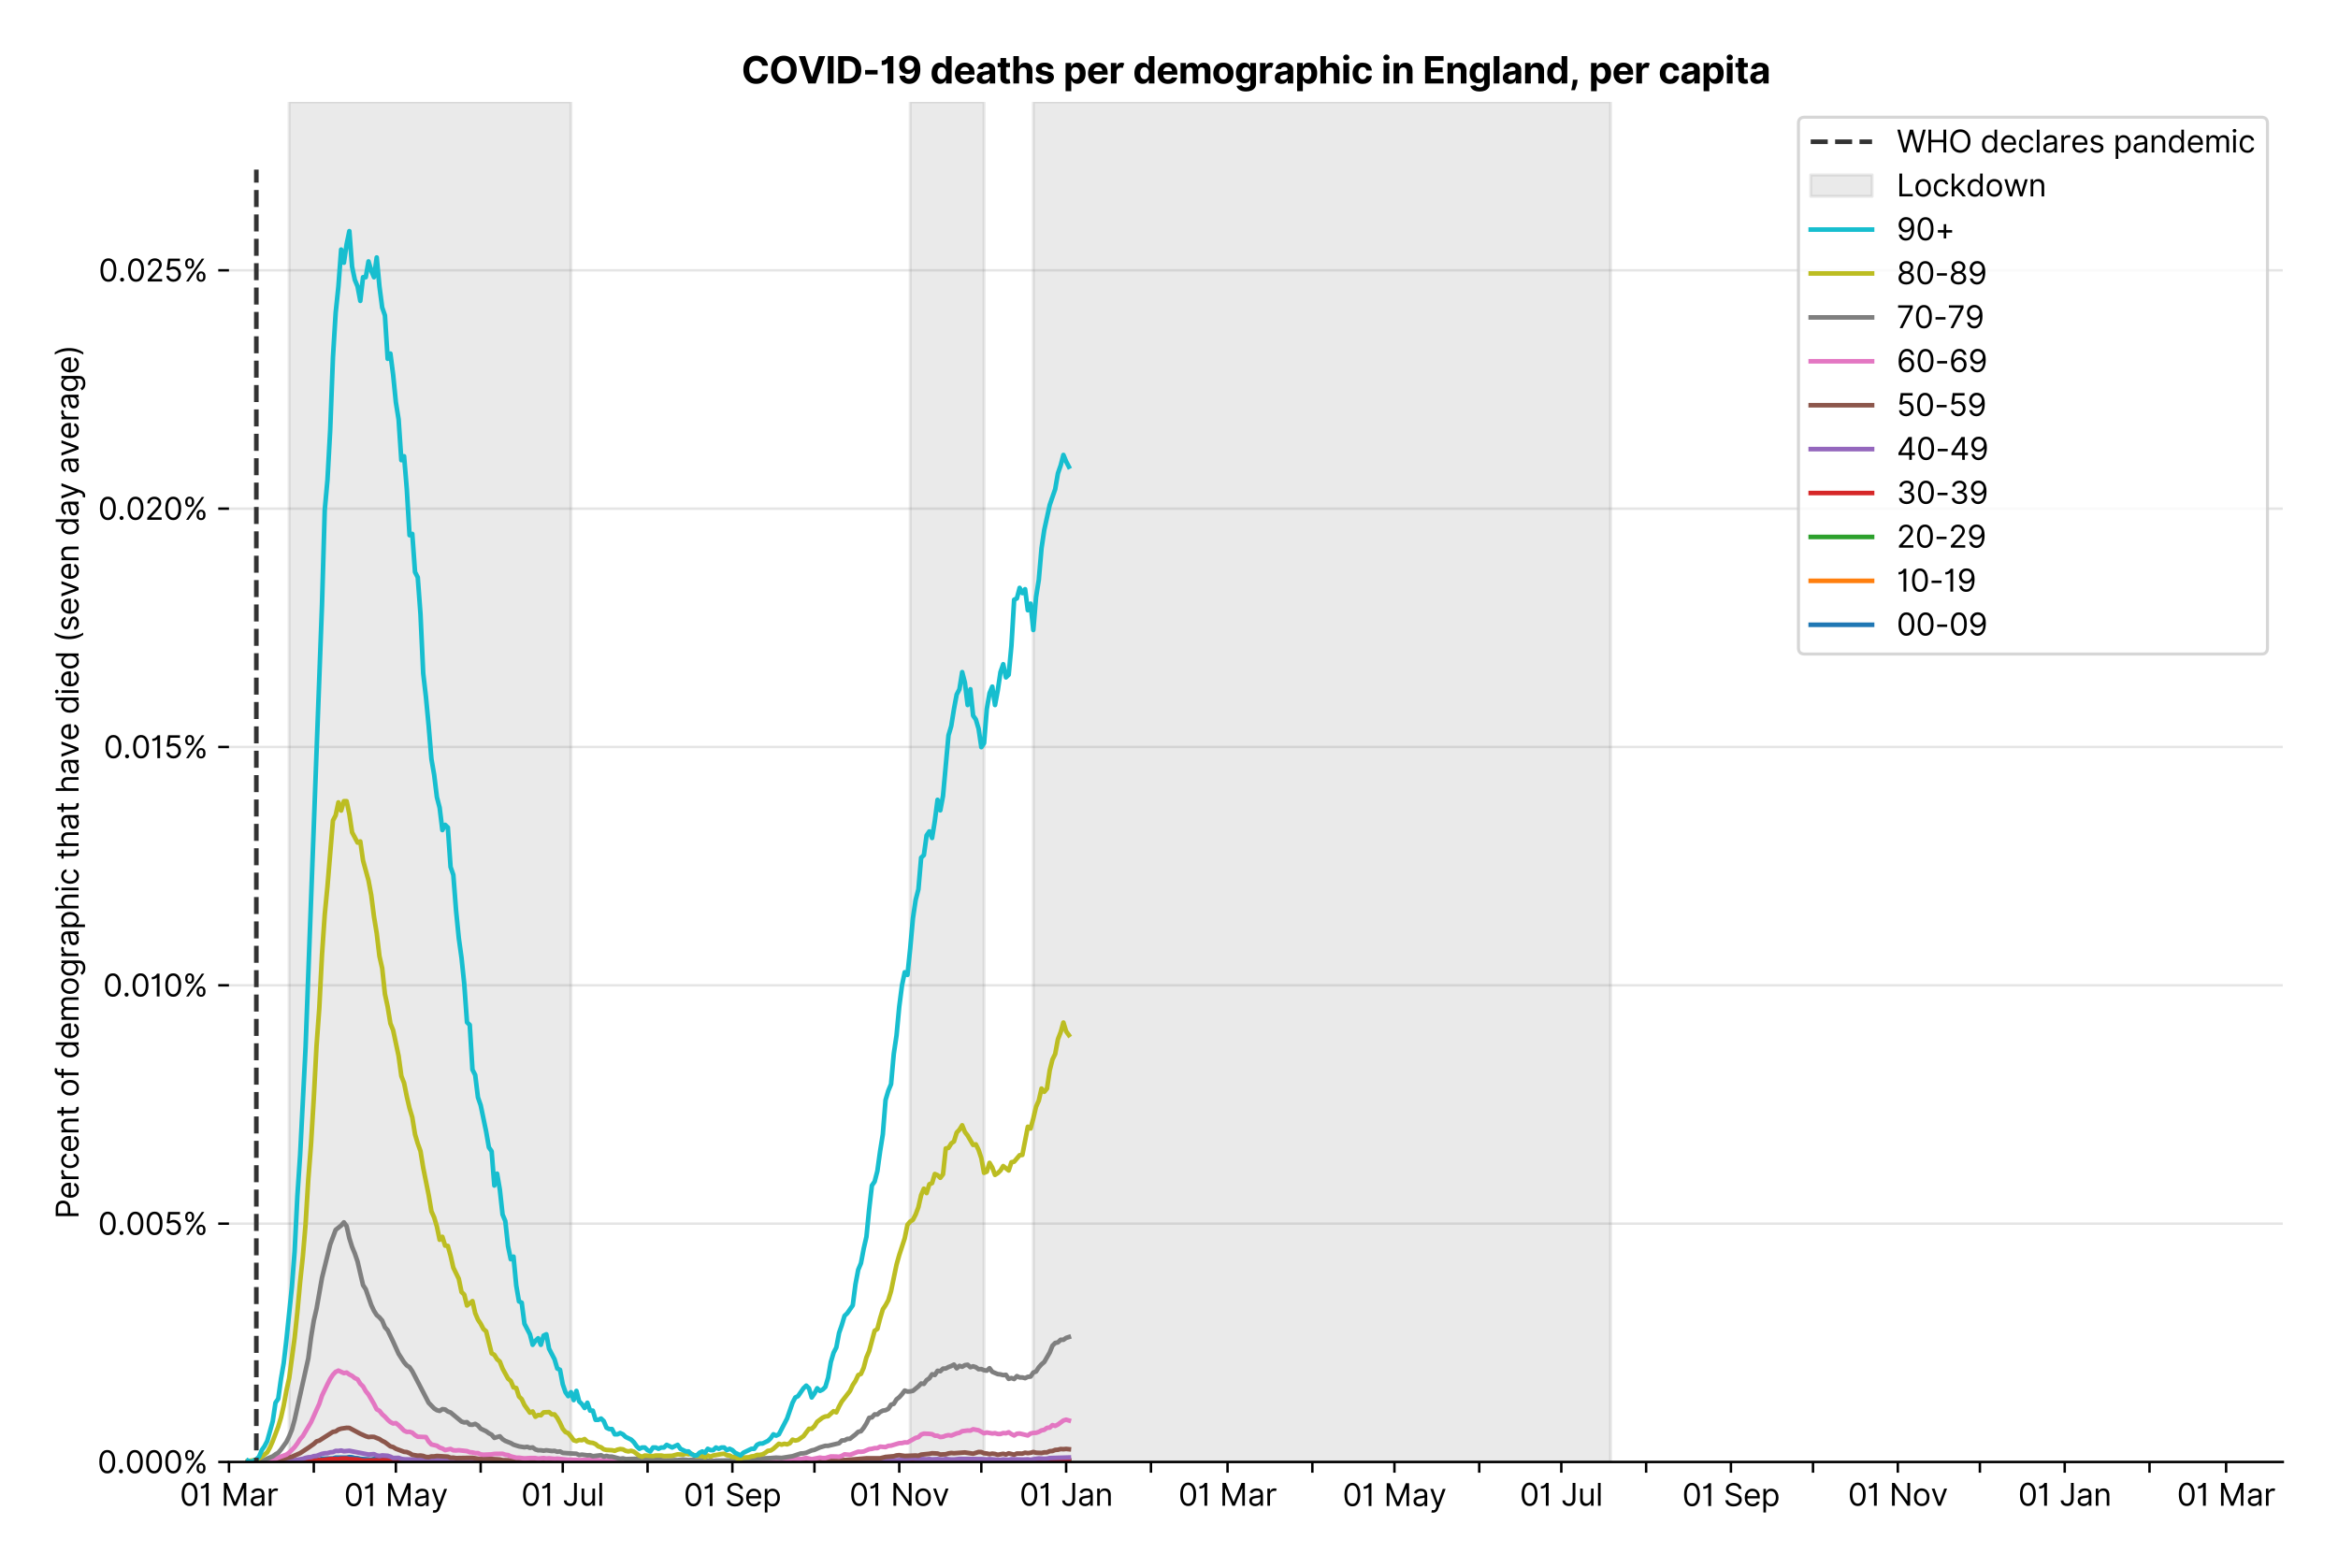 <?xml version="1.0" encoding="utf-8" standalone="no"?>
<!DOCTYPE svg PUBLIC "-//W3C//DTD SVG 1.1//EN"
  "http://www.w3.org/Graphics/SVG/1.1/DTD/svg11.dtd">
<svg xmlns:xlink="http://www.w3.org/1999/xlink" viewBox="0 0 762.255 511.234" xmlns="http://www.w3.org/2000/svg" version="1.1">
 <defs>
  <style type="text/css">*{stroke-linejoin: round; stroke-linecap: butt}</style>
 </defs>
 <g id="figure_1">
  <g id="patch_1">
   <path d="M 0 511.234 
L 762.255 511.234 
L 762.255 0 
L 0 0 
z
" style="fill: #ffffff"/>
  </g>
  <g id="axes_1">
   <g id="patch_2">
    <path d="M 74.655 476.745 
L 744.255 476.745 
L 744.255 33.225 
L 74.655 33.225 
z
" style="fill: #ffffff"/>
   </g>
   <g id="matplotlib.axis_1">
    <g id="xtick_1">
     <g id="line2d_1">
      <defs>
       <path id="ma43c631aaf" d="M 0 0 
L 0 3.5 
" style="stroke: #000000; stroke-width: 0.8"/>
      </defs>
      <g>
       <use xlink:href="#ma43c631aaf" x="74.655" y="476.745" style="stroke: #000000; stroke-width: 0.8"/>
      </g>
     </g>
     <g id="text_1">
      <!-- 01 Mar -->
      <g transform="translate(58.618 491.018)scale(0.1 -0.1)">
       <defs>
        <path id="Inter-Regular-30" d="M 2000 -64 
Q 1230 -64 806 561 
Q 382 1186 382 2327 
Q 382 3459 809 4088 
Q 1236 4718 2000 4718 
Q 2764 4718 3191 4088 
Q 3618 3459 3618 2327 
Q 3618 1186 3194 561 
Q 2771 -64 2000 -64 
z
M 2000 436 
Q 2509 436 2791 927 
Q 3073 1418 3073 2327 
Q 3073 3234 2789 3730 
Q 2505 4227 2000 4227 
Q 1496 4227 1211 3730 
Q 927 3234 927 2327 
Q 927 1418 1210 927 
Q 1493 436 2000 436 
z
" transform="scale(0.016)"/>
        <path id="Inter-Regular-31" d="M 1973 4655 
L 1973 0 
L 1409 0 
L 1409 3836 
L 1373 3836 
Q 1341 3773 1209 3692 
Q 1077 3611 868 3551 
Q 659 3491 391 3491 
L 391 3964 
Q 661 3964 859 4061 
Q 1057 4159 1190 4291 
Q 1323 4423 1392 4529 
Q 1461 4636 1473 4655 
L 1973 4655 
z
" transform="scale(0.016)"/>
        <path id="Inter-Regular-20" transform="scale(0.016)"/>
        <path id="Inter-Regular-4d" d="M 564 4655 
L 1236 4655 
L 2818 791 
L 2873 791 
L 4455 4655 
L 5127 4655 
L 5127 0 
L 4600 0 
L 4600 3536 
L 4555 3536 
L 3100 0 
L 2591 0 
L 1136 3536 
L 1091 3536 
L 1091 0 
L 564 0 
L 564 4655 
z
" transform="scale(0.016)"/>
        <path id="Inter-Regular-61" d="M 1518 -82 
Q 1186 -82 916 44 
Q 646 170 486 410 
Q 327 650 327 991 
Q 327 1291 445 1478 
Q 564 1666 761 1773 
Q 959 1880 1199 1933 
Q 1439 1986 1682 2018 
Q 2000 2059 2199 2080 
Q 2398 2102 2490 2154 
Q 2582 2207 2582 2336 
L 2582 2355 
Q 2582 2691 2399 2877 
Q 2216 3064 1846 3064 
Q 1461 3064 1243 2895 
Q 1025 2727 936 2536 
L 427 2718 
Q 564 3036 792 3214 
Q 1021 3393 1292 3464 
Q 1564 3536 1827 3536 
Q 1996 3536 2215 3496 
Q 2434 3457 2640 3334 
Q 2846 3211 2982 2963 
Q 3118 2716 3118 2300 
L 3118 0 
L 2582 0 
L 2582 473 
L 2555 473 
Q 2500 359 2373 229 
Q 2246 100 2034 9 
Q 1823 -82 1518 -82 
z
M 1600 400 
Q 1918 400 2137 525 
Q 2357 650 2469 847 
Q 2582 1045 2582 1264 
L 2582 1755 
Q 2548 1714 2433 1681 
Q 2318 1648 2169 1624 
Q 2021 1600 1881 1583 
Q 1741 1566 1655 1555 
Q 1446 1527 1265 1467 
Q 1084 1407 974 1287 
Q 864 1168 864 964 
Q 864 684 1072 542 
Q 1280 400 1600 400 
z
" transform="scale(0.016)"/>
        <path id="Inter-Regular-72" d="M 491 0 
L 491 3491 
L 1009 3491 
L 1009 2964 
L 1046 2964 
Q 1139 3223 1389 3384 
Q 1639 3545 1955 3545 
Q 2100 3545 2209 3511 
Q 2318 3477 2400 3418 
L 2218 2964 
Q 2161 2993 2085 3010 
Q 2009 3027 1909 3027 
Q 1527 3027 1277 2794 
Q 1027 2561 1027 2209 
L 1027 0 
L 491 0 
z
" transform="scale(0.016)"/>
       </defs>
       <use xlink:href="#Inter-Regular-30"/>
       <use xlink:href="#Inter-Regular-31" x="62.5"/>
       <use xlink:href="#Inter-Regular-20" x="106.676"/>
       <use xlink:href="#Inter-Regular-4d" x="134.801"/>
       <use xlink:href="#Inter-Regular-61" x="225.994"/>
       <use xlink:href="#Inter-Regular-72" x="282.386"/>
      </g>
     </g>
    </g>
    <g id="xtick_2">
     <g id="line2d_2">
      <g>
       <use xlink:href="#ma43c631aaf" x="102.305" y="476.745" style="stroke: #000000; stroke-width: 0.8"/>
      </g>
     </g>
    </g>
    <g id="xtick_3">
     <g id="line2d_3">
      <g>
       <use xlink:href="#ma43c631aaf" x="129.063" y="476.745" style="stroke: #000000; stroke-width: 0.8"/>
      </g>
     </g>
     <g id="text_2">
      <!-- 01 May -->
      <g transform="translate(112.16 491.117)scale(0.1 -0.1)">
       <defs>
        <path id="Inter-Regular-79" d="M 818 -1355 
Q 682 -1355 575 -1333 
Q 468 -1311 427 -1291 
L 564 -818 
Q 857 -893 1053 -814 
Q 1250 -736 1391 -345 
L 1509 -18 
L 218 3491 
L 800 3491 
L 1764 709 
L 1800 709 
L 2764 3491 
L 3346 3491 
L 1846 -564 
Q 1550 -1355 818 -1355 
z
" transform="scale(0.016)"/>
       </defs>
       <use xlink:href="#Inter-Regular-30"/>
       <use xlink:href="#Inter-Regular-31" x="62.5"/>
       <use xlink:href="#Inter-Regular-20" x="106.676"/>
       <use xlink:href="#Inter-Regular-4d" x="134.801"/>
       <use xlink:href="#Inter-Regular-61" x="225.994"/>
       <use xlink:href="#Inter-Regular-79" x="282.386"/>
      </g>
     </g>
    </g>
    <g id="xtick_4">
     <g id="line2d_4">
      <g>
       <use xlink:href="#ma43c631aaf" x="156.714" y="476.745" style="stroke: #000000; stroke-width: 0.8"/>
      </g>
     </g>
    </g>
    <g id="xtick_5">
     <g id="line2d_5">
      <g>
       <use xlink:href="#ma43c631aaf" x="183.472" y="476.745" style="stroke: #000000; stroke-width: 0.8"/>
      </g>
     </g>
     <g id="text_3">
      <!-- 01 Jul -->
      <g transform="translate(169.928 491.018)scale(0.1 -0.1)">
       <defs>
        <path id="Inter-Regular-4a" d="M 2346 4655 
L 2909 4655 
L 2909 1327 
Q 2909 657 2549 296 
Q 2189 -64 1582 -64 
Q 1200 -64 902 76 
Q 605 216 434 475 
Q 264 734 264 1091 
L 818 1091 
Q 818 795 1034 615 
Q 1250 436 1582 436 
Q 1948 436 2147 664 
Q 2346 893 2346 1327 
L 2346 4655 
z
" transform="scale(0.016)"/>
        <path id="Inter-Regular-75" d="M 2691 1427 
L 2691 3491 
L 3227 3491 
L 3227 0 
L 2691 0 
L 2691 591 
L 2655 591 
Q 2532 325 2273 140 
Q 2014 -45 1618 -45 
Q 1127 -45 809 280 
Q 491 605 491 1273 
L 491 3491 
L 1027 3491 
L 1027 1309 
Q 1027 927 1242 700 
Q 1457 473 1791 473 
Q 1991 473 2199 575 
Q 2407 677 2549 888 
Q 2691 1100 2691 1427 
z
" transform="scale(0.016)"/>
        <path id="Inter-Regular-6c" d="M 1027 4655 
L 1027 0 
L 491 0 
L 491 4655 
L 1027 4655 
z
" transform="scale(0.016)"/>
       </defs>
       <use xlink:href="#Inter-Regular-30"/>
       <use xlink:href="#Inter-Regular-31" x="62.5"/>
       <use xlink:href="#Inter-Regular-20" x="106.676"/>
       <use xlink:href="#Inter-Regular-4a" x="134.801"/>
       <use xlink:href="#Inter-Regular-75" x="189.063"/>
       <use xlink:href="#Inter-Regular-6c" x="247.159"/>
      </g>
     </g>
    </g>
    <g id="xtick_6">
     <g id="line2d_6">
      <g>
       <use xlink:href="#ma43c631aaf" x="211.123" y="476.745" style="stroke: #000000; stroke-width: 0.8"/>
      </g>
     </g>
    </g>
    <g id="xtick_7">
     <g id="line2d_7">
      <g>
       <use xlink:href="#ma43c631aaf" x="238.773" y="476.745" style="stroke: #000000; stroke-width: 0.8"/>
      </g>
     </g>
     <g id="text_4">
      <!-- 01 Sep -->
      <g transform="translate(222.885 491.117)scale(0.1 -0.1)">
       <defs>
        <path id="Inter-Regular-53" d="M 3109 3491 
Q 3068 3836 2777 4027 
Q 2486 4218 2064 4218 
Q 1600 4218 1318 3999 
Q 1036 3780 1036 3445 
Q 1036 3195 1189 3042 
Q 1343 2889 1553 2803 
Q 1764 2718 1936 2673 
L 2409 2545 
Q 2591 2498 2815 2414 
Q 3039 2330 3244 2185 
Q 3450 2041 3584 1816 
Q 3718 1591 3718 1264 
Q 3718 886 3521 581 
Q 3325 277 2949 97 
Q 2573 -82 2036 -82 
Q 1286 -82 845 272 
Q 405 627 364 1200 
L 946 1200 
Q 968 936 1124 764 
Q 1280 593 1519 510 
Q 1759 427 2036 427 
Q 2359 427 2616 533 
Q 2873 639 3023 828 
Q 3173 1018 3173 1273 
Q 3173 1505 3043 1650 
Q 2914 1795 2702 1886 
Q 2491 1977 2246 2045 
L 1673 2209 
Q 1127 2366 809 2657 
Q 491 2948 491 3418 
Q 491 3809 703 4101 
Q 916 4393 1276 4555 
Q 1636 4718 2082 4718 
Q 2532 4718 2882 4558 
Q 3232 4398 3437 4120 
Q 3643 3843 3655 3491 
L 3109 3491 
z
" transform="scale(0.016)"/>
        <path id="Inter-Regular-65" d="M 1955 -73 
Q 1450 -73 1085 151 
Q 721 375 524 778 
Q 327 1182 327 1718 
Q 327 2255 524 2665 
Q 721 3075 1074 3305 
Q 1427 3536 1900 3536 
Q 2173 3536 2439 3445 
Q 2705 3355 2923 3151 
Q 3141 2948 3270 2614 
Q 3400 2280 3400 1791 
L 3400 1564 
L 866 1564 
Q 884 1005 1183 707 
Q 1482 409 1955 409 
Q 2271 409 2498 545 
Q 2725 682 2827 955 
L 3346 809 
Q 3223 414 2854 170 
Q 2486 -73 1955 -73 
z
M 866 2027 
L 2855 2027 
Q 2855 2470 2595 2762 
Q 2336 3055 1900 3055 
Q 1593 3055 1368 2911 
Q 1143 2768 1013 2533 
Q 884 2298 866 2027 
z
" transform="scale(0.016)"/>
        <path id="Inter-Regular-70" d="M 491 -1309 
L 491 3491 
L 1009 3491 
L 1009 2936 
L 1073 2936 
Q 1132 3027 1237 3169 
Q 1343 3311 1542 3423 
Q 1741 3536 2082 3536 
Q 2523 3536 2859 3315 
Q 3196 3095 3384 2690 
Q 3573 2286 3573 1736 
Q 3573 1182 3384 776 
Q 3196 370 2861 148 
Q 2527 -73 2091 -73 
Q 1755 -73 1552 39 
Q 1350 152 1241 296 
Q 1132 441 1073 536 
L 1027 536 
L 1027 -1309 
L 491 -1309 
z
M 1018 1745 
Q 1018 1152 1276 780 
Q 1534 409 2018 409 
Q 2355 409 2581 587 
Q 2807 766 2921 1069 
Q 3036 1373 3036 1745 
Q 3036 2114 2923 2410 
Q 2811 2707 2585 2881 
Q 2359 3055 2018 3055 
Q 1527 3055 1272 2693 
Q 1018 2332 1018 1745 
z
" transform="scale(0.016)"/>
       </defs>
       <use xlink:href="#Inter-Regular-30"/>
       <use xlink:href="#Inter-Regular-31" x="62.5"/>
       <use xlink:href="#Inter-Regular-20" x="106.676"/>
       <use xlink:href="#Inter-Regular-53" x="134.801"/>
       <use xlink:href="#Inter-Regular-65" x="198.58"/>
       <use xlink:href="#Inter-Regular-70" x="256.818"/>
      </g>
     </g>
    </g>
    <g id="xtick_8">
     <g id="line2d_8">
      <g>
       <use xlink:href="#ma43c631aaf" x="265.531" y="476.745" style="stroke: #000000; stroke-width: 0.8"/>
      </g>
     </g>
    </g>
    <g id="xtick_9">
     <g id="line2d_9">
      <g>
       <use xlink:href="#ma43c631aaf" x="293.182" y="476.745" style="stroke: #000000; stroke-width: 0.8"/>
      </g>
     </g>
     <g id="text_5">
      <!-- 01 Nov -->
      <g transform="translate(276.911 491.018)scale(0.1 -0.1)">
       <defs>
        <path id="Inter-Regular-4e" d="M 4255 4655 
L 4255 0 
L 3709 0 
L 1173 3655 
L 1127 3655 
L 1127 0 
L 564 0 
L 564 4655 
L 1109 4655 
L 3655 991 
L 3700 991 
L 3700 4655 
L 4255 4655 
z
" transform="scale(0.016)"/>
        <path id="Inter-Regular-6f" d="M 1909 -73 
Q 1436 -73 1080 152 
Q 725 377 526 781 
Q 327 1186 327 1727 
Q 327 2273 526 2679 
Q 725 3086 1080 3311 
Q 1436 3536 1909 3536 
Q 2382 3536 2737 3311 
Q 3093 3086 3292 2679 
Q 3491 2273 3491 1727 
Q 3491 1186 3292 781 
Q 3093 377 2737 152 
Q 2382 -73 1909 -73 
z
M 1909 409 
Q 2268 409 2500 593 
Q 2732 777 2843 1077 
Q 2955 1377 2955 1727 
Q 2955 2077 2843 2379 
Q 2732 2682 2500 2868 
Q 2268 3055 1909 3055 
Q 1550 3055 1318 2868 
Q 1086 2682 975 2379 
Q 864 2077 864 1727 
Q 864 1377 975 1077 
Q 1086 777 1318 593 
Q 1550 409 1909 409 
z
" transform="scale(0.016)"/>
        <path id="Inter-Regular-76" d="M 3346 3491 
L 2055 0 
L 1509 0 
L 218 3491 
L 800 3491 
L 1764 709 
L 1800 709 
L 2764 3491 
L 3346 3491 
z
" transform="scale(0.016)"/>
       </defs>
       <use xlink:href="#Inter-Regular-30"/>
       <use xlink:href="#Inter-Regular-31" x="62.5"/>
       <use xlink:href="#Inter-Regular-20" x="106.676"/>
       <use xlink:href="#Inter-Regular-4e" x="134.801"/>
       <use xlink:href="#Inter-Regular-6f" x="210.085"/>
       <use xlink:href="#Inter-Regular-76" x="269.744"/>
      </g>
     </g>
    </g>
    <g id="xtick_10">
     <g id="line2d_10">
      <g>
       <use xlink:href="#ma43c631aaf" x="319.94" y="476.745" style="stroke: #000000; stroke-width: 0.8"/>
      </g>
     </g>
    </g>
    <g id="xtick_11">
     <g id="line2d_11">
      <g>
       <use xlink:href="#ma43c631aaf" x="347.59" y="476.745" style="stroke: #000000; stroke-width: 0.8"/>
      </g>
     </g>
     <g id="text_6">
      <!-- 01 Jan -->
      <g transform="translate(332.391 491.018)scale(0.1 -0.1)">
       <defs>
        <path id="Inter-Regular-6e" d="M 1027 2100 
L 1027 0 
L 491 0 
L 491 3491 
L 1009 3491 
L 1009 2945 
L 1055 2945 
Q 1177 3211 1427 3373 
Q 1677 3536 2073 3536 
Q 2602 3536 2928 3211 
Q 3255 2886 3255 2218 
L 3255 0 
L 2718 0 
L 2718 2182 
Q 2718 2593 2504 2824 
Q 2291 3055 1918 3055 
Q 1534 3055 1280 2806 
Q 1027 2557 1027 2100 
z
" transform="scale(0.016)"/>
       </defs>
       <use xlink:href="#Inter-Regular-30"/>
       <use xlink:href="#Inter-Regular-31" x="62.5"/>
       <use xlink:href="#Inter-Regular-20" x="106.676"/>
       <use xlink:href="#Inter-Regular-4a" x="134.801"/>
       <use xlink:href="#Inter-Regular-61" x="189.063"/>
       <use xlink:href="#Inter-Regular-6e" x="245.455"/>
      </g>
     </g>
    </g>
    <g id="xtick_12">
     <g id="line2d_12">
      <g>
       <use xlink:href="#ma43c631aaf" x="375.241" y="476.745" style="stroke: #000000; stroke-width: 0.8"/>
      </g>
     </g>
    </g>
    <g id="xtick_13">
     <g id="line2d_13">
      <g>
       <use xlink:href="#ma43c631aaf" x="400.215" y="476.745" style="stroke: #000000; stroke-width: 0.8"/>
      </g>
     </g>
     <g id="text_7">
      <!-- 01 Mar -->
      <g transform="translate(384.178 491.018)scale(0.1 -0.1)">
       <use xlink:href="#Inter-Regular-30"/>
       <use xlink:href="#Inter-Regular-31" x="62.5"/>
       <use xlink:href="#Inter-Regular-20" x="106.676"/>
       <use xlink:href="#Inter-Regular-4d" x="134.801"/>
       <use xlink:href="#Inter-Regular-61" x="225.994"/>
       <use xlink:href="#Inter-Regular-72" x="282.386"/>
      </g>
     </g>
    </g>
    <g id="xtick_14">
     <g id="line2d_14">
      <g>
       <use xlink:href="#ma43c631aaf" x="427.866" y="476.745" style="stroke: #000000; stroke-width: 0.8"/>
      </g>
     </g>
    </g>
    <g id="xtick_15">
     <g id="line2d_15">
      <g>
       <use xlink:href="#ma43c631aaf" x="454.624" y="476.745" style="stroke: #000000; stroke-width: 0.8"/>
      </g>
     </g>
     <g id="text_8">
      <!-- 01 May -->
      <g transform="translate(437.721 491.117)scale(0.1 -0.1)">
       <use xlink:href="#Inter-Regular-30"/>
       <use xlink:href="#Inter-Regular-31" x="62.5"/>
       <use xlink:href="#Inter-Regular-20" x="106.676"/>
       <use xlink:href="#Inter-Regular-4d" x="134.801"/>
       <use xlink:href="#Inter-Regular-61" x="225.994"/>
       <use xlink:href="#Inter-Regular-79" x="282.386"/>
      </g>
     </g>
    </g>
    <g id="xtick_16">
     <g id="line2d_16">
      <g>
       <use xlink:href="#ma43c631aaf" x="482.274" y="476.745" style="stroke: #000000; stroke-width: 0.8"/>
      </g>
     </g>
    </g>
    <g id="xtick_17">
     <g id="line2d_17">
      <g>
       <use xlink:href="#ma43c631aaf" x="509.033" y="476.745" style="stroke: #000000; stroke-width: 0.8"/>
      </g>
     </g>
     <g id="text_9">
      <!-- 01 Jul -->
      <g transform="translate(495.489 491.018)scale(0.1 -0.1)">
       <use xlink:href="#Inter-Regular-30"/>
       <use xlink:href="#Inter-Regular-31" x="62.5"/>
       <use xlink:href="#Inter-Regular-20" x="106.676"/>
       <use xlink:href="#Inter-Regular-4a" x="134.801"/>
       <use xlink:href="#Inter-Regular-75" x="189.063"/>
       <use xlink:href="#Inter-Regular-6c" x="247.159"/>
      </g>
     </g>
    </g>
    <g id="xtick_18">
     <g id="line2d_18">
      <g>
       <use xlink:href="#ma43c631aaf" x="536.683" y="476.745" style="stroke: #000000; stroke-width: 0.8"/>
      </g>
     </g>
    </g>
    <g id="xtick_19">
     <g id="line2d_19">
      <g>
       <use xlink:href="#ma43c631aaf" x="564.333" y="476.745" style="stroke: #000000; stroke-width: 0.8"/>
      </g>
     </g>
     <g id="text_10">
      <!-- 01 Sep -->
      <g transform="translate(548.446 491.117)scale(0.1 -0.1)">
       <use xlink:href="#Inter-Regular-30"/>
       <use xlink:href="#Inter-Regular-31" x="62.5"/>
       <use xlink:href="#Inter-Regular-20" x="106.676"/>
       <use xlink:href="#Inter-Regular-53" x="134.801"/>
       <use xlink:href="#Inter-Regular-65" x="198.58"/>
       <use xlink:href="#Inter-Regular-70" x="256.818"/>
      </g>
     </g>
    </g>
    <g id="xtick_20">
     <g id="line2d_20">
      <g>
       <use xlink:href="#ma43c631aaf" x="591.092" y="476.745" style="stroke: #000000; stroke-width: 0.8"/>
      </g>
     </g>
    </g>
    <g id="xtick_21">
     <g id="line2d_21">
      <g>
       <use xlink:href="#ma43c631aaf" x="618.742" y="476.745" style="stroke: #000000; stroke-width: 0.8"/>
      </g>
     </g>
     <g id="text_11">
      <!-- 01 Nov -->
      <g transform="translate(602.471 491.018)scale(0.1 -0.1)">
       <use xlink:href="#Inter-Regular-30"/>
       <use xlink:href="#Inter-Regular-31" x="62.5"/>
       <use xlink:href="#Inter-Regular-20" x="106.676"/>
       <use xlink:href="#Inter-Regular-4e" x="134.801"/>
       <use xlink:href="#Inter-Regular-6f" x="210.085"/>
       <use xlink:href="#Inter-Regular-76" x="269.744"/>
      </g>
     </g>
    </g>
    <g id="xtick_22">
     <g id="line2d_22">
      <g>
       <use xlink:href="#ma43c631aaf" x="645.501" y="476.745" style="stroke: #000000; stroke-width: 0.8"/>
      </g>
     </g>
    </g>
    <g id="xtick_23">
     <g id="line2d_23">
      <g>
       <use xlink:href="#ma43c631aaf" x="673.151" y="476.745" style="stroke: #000000; stroke-width: 0.8"/>
      </g>
     </g>
     <g id="text_12">
      <!-- 01 Jan -->
      <g transform="translate(657.952 491.018)scale(0.1 -0.1)">
       <use xlink:href="#Inter-Regular-30"/>
       <use xlink:href="#Inter-Regular-31" x="62.5"/>
       <use xlink:href="#Inter-Regular-20" x="106.676"/>
       <use xlink:href="#Inter-Regular-4a" x="134.801"/>
       <use xlink:href="#Inter-Regular-61" x="189.063"/>
       <use xlink:href="#Inter-Regular-6e" x="245.455"/>
      </g>
     </g>
    </g>
    <g id="xtick_24">
     <g id="line2d_24">
      <g>
       <use xlink:href="#ma43c631aaf" x="700.801" y="476.745" style="stroke: #000000; stroke-width: 0.8"/>
      </g>
     </g>
    </g>
    <g id="xtick_25">
     <g id="line2d_25">
      <g>
       <use xlink:href="#ma43c631aaf" x="725.776" y="476.745" style="stroke: #000000; stroke-width: 0.8"/>
      </g>
     </g>
     <g id="text_13">
      <!-- 01 Mar -->
      <g transform="translate(709.739 491.018)scale(0.1 -0.1)">
       <use xlink:href="#Inter-Regular-30"/>
       <use xlink:href="#Inter-Regular-31" x="62.5"/>
       <use xlink:href="#Inter-Regular-20" x="106.676"/>
       <use xlink:href="#Inter-Regular-4d" x="134.801"/>
       <use xlink:href="#Inter-Regular-61" x="225.994"/>
       <use xlink:href="#Inter-Regular-72" x="282.386"/>
      </g>
     </g>
    </g>
   </g>
   <g id="matplotlib.axis_2">
    <g id="ytick_1">
     <g id="line2d_26">
      <path d="M 74.655 476.745 
L 744.255 476.745 
" clip-path="url(#pe3a196561c)" style="fill: none; stroke: #e5e5e5; stroke-width: 0.8; stroke-linecap: square"/>
     </g>
     <g id="line2d_27">
      <defs>
       <path id="m3565178128" d="M 0 0 
L -3.5 0 
" style="stroke: #000000; stroke-width: 0.8"/>
      </defs>
      <g>
       <use xlink:href="#m3565178128" x="74.655" y="476.745" style="stroke: #000000; stroke-width: 0.8"/>
      </g>
     </g>
     <g id="text_14">
      <!-- 0.000% -->
      <g transform="translate(31.773 480.382)scale(0.1 -0.1)">
       <defs>
        <path id="Inter-Regular-2e" d="M 882 -36 
Q 714 -36 593 84 
Q 473 205 473 373 
Q 473 541 593 661 
Q 714 782 882 782 
Q 1050 782 1170 661 
Q 1291 541 1291 373 
Q 1291 205 1170 84 
Q 1050 -36 882 -36 
z
" transform="scale(0.016)"/>
        <path id="Inter-Regular-25" d="M 2855 873 
L 2855 1118 
Q 2855 1373 2960 1585 
Q 3066 1798 3269 1926 
Q 3473 2055 3764 2055 
Q 4059 2055 4259 1926 
Q 4459 1798 4561 1585 
Q 4664 1373 4664 1118 
L 4664 873 
Q 4664 618 4560 405 
Q 4457 193 4256 64 
Q 4055 -64 3764 -64 
Q 3468 -64 3266 64 
Q 3064 193 2959 405 
Q 2855 618 2855 873 
z
M 536 3536 
L 536 3782 
Q 536 4036 642 4248 
Q 748 4461 951 4589 
Q 1155 4718 1446 4718 
Q 1741 4718 1941 4589 
Q 2141 4461 2243 4248 
Q 2346 4036 2346 3782 
L 2346 3536 
Q 2346 3282 2242 3069 
Q 2139 2857 1937 2728 
Q 1736 2600 1446 2600 
Q 1150 2600 948 2728 
Q 746 2857 641 3069 
Q 536 3282 536 3536 
z
M 709 0 
L 3909 4655 
L 4427 4655 
L 1227 0 
L 709 0 
z
M 3318 1118 
L 3318 873 
Q 3318 661 3418 494 
Q 3518 327 3764 327 
Q 4002 327 4101 494 
Q 4200 661 4200 873 
L 4200 1118 
Q 4200 1330 4104 1497 
Q 4009 1664 3764 1664 
Q 3525 1664 3421 1497 
Q 3318 1330 3318 1118 
z
M 1000 3782 
L 1000 3536 
Q 1000 3325 1100 3158 
Q 1200 2991 1446 2991 
Q 1684 2991 1783 3158 
Q 1882 3325 1882 3536 
L 1882 3782 
Q 1882 3993 1786 4160 
Q 1691 4327 1446 4327 
Q 1207 4327 1103 4160 
Q 1000 3993 1000 3782 
z
" transform="scale(0.016)"/>
       </defs>
       <use xlink:href="#Inter-Regular-30"/>
       <use xlink:href="#Inter-Regular-2e" x="62.5"/>
       <use xlink:href="#Inter-Regular-30" x="90.057"/>
       <use xlink:href="#Inter-Regular-30" x="152.557"/>
       <use xlink:href="#Inter-Regular-30" x="215.057"/>
       <use xlink:href="#Inter-Regular-25" x="277.557"/>
      </g>
     </g>
    </g>
    <g id="ytick_2">
     <g id="line2d_28">
      <path d="M 74.655 399.026 
L 744.255 399.026 
" clip-path="url(#pe3a196561c)" style="fill: none; stroke: #e5e5e5; stroke-width: 0.8; stroke-linecap: square"/>
     </g>
     <g id="line2d_29">
      <g>
       <use xlink:href="#m3565178128" x="74.655" y="399.026" style="stroke: #000000; stroke-width: 0.8"/>
      </g>
     </g>
     <g id="text_15">
      <!-- 0.005% -->
      <g transform="translate(31.944 402.663)scale(0.1 -0.1)">
       <defs>
        <path id="Inter-Regular-35" d="M 1936 -64 
Q 1536 -64 1216 95 
Q 896 255 702 532 
Q 509 809 491 1164 
L 1036 1164 
Q 1068 848 1324 642 
Q 1580 436 1936 436 
Q 2223 436 2447 570 
Q 2671 705 2799 940 
Q 2927 1175 2927 1473 
Q 2927 1777 2794 2017 
Q 2661 2257 2429 2395 
Q 2198 2534 1900 2536 
Q 1686 2539 1461 2472 
Q 1236 2405 1091 2300 
L 564 2364 
L 846 4655 
L 3264 4655 
L 3264 4155 
L 1318 4155 
L 1155 2782 
L 1182 2782 
Q 1325 2895 1541 2970 
Q 1757 3045 1991 3045 
Q 2418 3045 2753 2842 
Q 3089 2639 3281 2286 
Q 3473 1934 3473 1482 
Q 3473 1036 3274 687 
Q 3075 339 2727 137 
Q 2380 -64 1936 -64 
z
" transform="scale(0.016)"/>
       </defs>
       <use xlink:href="#Inter-Regular-30"/>
       <use xlink:href="#Inter-Regular-2e" x="62.5"/>
       <use xlink:href="#Inter-Regular-30" x="90.057"/>
       <use xlink:href="#Inter-Regular-30" x="152.557"/>
       <use xlink:href="#Inter-Regular-35" x="215.057"/>
       <use xlink:href="#Inter-Regular-25" x="275.852"/>
      </g>
     </g>
    </g>
    <g id="ytick_3">
     <g id="line2d_30">
      <path d="M 74.655 321.307 
L 744.255 321.307 
" clip-path="url(#pe3a196561c)" style="fill: none; stroke: #e5e5e5; stroke-width: 0.8; stroke-linecap: square"/>
     </g>
     <g id="line2d_31">
      <g>
       <use xlink:href="#m3565178128" x="74.655" y="321.307" style="stroke: #000000; stroke-width: 0.8"/>
      </g>
     </g>
     <g id="text_16">
      <!-- 0.010% -->
      <g transform="translate(33.606 324.944)scale(0.1 -0.1)">
       <use xlink:href="#Inter-Regular-30"/>
       <use xlink:href="#Inter-Regular-2e" x="62.5"/>
       <use xlink:href="#Inter-Regular-30" x="90.057"/>
       <use xlink:href="#Inter-Regular-31" x="152.557"/>
       <use xlink:href="#Inter-Regular-30" x="196.733"/>
       <use xlink:href="#Inter-Regular-25" x="259.233"/>
      </g>
     </g>
    </g>
    <g id="ytick_4">
     <g id="line2d_32">
      <path d="M 74.655 243.588 
L 744.255 243.588 
" clip-path="url(#pe3a196561c)" style="fill: none; stroke: #e5e5e5; stroke-width: 0.8; stroke-linecap: square"/>
     </g>
     <g id="line2d_33">
      <g>
       <use xlink:href="#m3565178128" x="74.655" y="243.588" style="stroke: #000000; stroke-width: 0.8"/>
      </g>
     </g>
     <g id="text_17">
      <!-- 0.015% -->
      <g transform="translate(33.777 247.225)scale(0.1 -0.1)">
       <use xlink:href="#Inter-Regular-30"/>
       <use xlink:href="#Inter-Regular-2e" x="62.5"/>
       <use xlink:href="#Inter-Regular-30" x="90.057"/>
       <use xlink:href="#Inter-Regular-31" x="152.557"/>
       <use xlink:href="#Inter-Regular-35" x="196.733"/>
       <use xlink:href="#Inter-Regular-25" x="257.528"/>
      </g>
     </g>
    </g>
    <g id="ytick_5">
     <g id="line2d_34">
      <path d="M 74.655 165.869 
L 744.255 165.869 
" clip-path="url(#pe3a196561c)" style="fill: none; stroke: #e5e5e5; stroke-width: 0.8; stroke-linecap: square"/>
     </g>
     <g id="line2d_35">
      <g>
       <use xlink:href="#m3565178128" x="74.655" y="165.869" style="stroke: #000000; stroke-width: 0.8"/>
      </g>
     </g>
     <g id="text_18">
      <!-- 0.020% -->
      <g transform="translate(31.972 169.506)scale(0.1 -0.1)">
       <defs>
        <path id="Inter-Regular-32" d="M 482 0 
L 482 409 
L 2018 2091 
Q 2289 2386 2464 2605 
Q 2639 2825 2724 3019 
Q 2809 3214 2809 3427 
Q 2809 3795 2553 4011 
Q 2298 4227 1918 4227 
Q 1514 4227 1275 3985 
Q 1036 3743 1036 3345 
L 500 3345 
Q 500 3755 688 4064 
Q 877 4373 1203 4545 
Q 1530 4718 1936 4718 
Q 2346 4718 2661 4545 
Q 2977 4373 3156 4079 
Q 3336 3786 3336 3427 
Q 3336 3170 3244 2926 
Q 3152 2682 2926 2383 
Q 2700 2084 2300 1655 
L 1255 536 
L 1255 500 
L 3418 500 
L 3418 0 
L 482 0 
z
" transform="scale(0.016)"/>
       </defs>
       <use xlink:href="#Inter-Regular-30"/>
       <use xlink:href="#Inter-Regular-2e" x="62.5"/>
       <use xlink:href="#Inter-Regular-30" x="90.057"/>
       <use xlink:href="#Inter-Regular-32" x="152.557"/>
       <use xlink:href="#Inter-Regular-30" x="213.068"/>
       <use xlink:href="#Inter-Regular-25" x="275.568"/>
      </g>
     </g>
    </g>
    <g id="ytick_6">
     <g id="line2d_36">
      <path d="M 74.655 88.15 
L 744.255 88.15 
" clip-path="url(#pe3a196561c)" style="fill: none; stroke: #e5e5e5; stroke-width: 0.8; stroke-linecap: square"/>
     </g>
     <g id="line2d_37">
      <g>
       <use xlink:href="#m3565178128" x="74.655" y="88.15" style="stroke: #000000; stroke-width: 0.8"/>
      </g>
     </g>
     <g id="text_19">
      <!-- 0.025% -->
      <g transform="translate(32.142 91.787)scale(0.1 -0.1)">
       <use xlink:href="#Inter-Regular-30"/>
       <use xlink:href="#Inter-Regular-2e" x="62.5"/>
       <use xlink:href="#Inter-Regular-30" x="90.057"/>
       <use xlink:href="#Inter-Regular-32" x="152.557"/>
       <use xlink:href="#Inter-Regular-35" x="213.068"/>
       <use xlink:href="#Inter-Regular-25" x="273.864"/>
      </g>
     </g>
    </g>
    <g id="text_20">
     <!-- Percent of demographic that have died (seven day average) -->
     <g transform="translate(25.614 397.458)rotate(-90)scale(0.1 -0.1)">
      <defs>
       <path id="Inter-Regular-50" d="M 564 0 
L 564 4655 
L 2136 4655 
Q 2684 4655 3033 4458 
Q 3382 4261 3550 3927 
Q 3718 3593 3718 3182 
Q 3718 2770 3551 2434 
Q 3384 2098 3036 1899 
Q 2689 1700 2146 1700 
L 1127 1700 
L 1127 0 
L 564 0 
z
M 1127 2200 
L 2127 2200 
Q 2689 2200 2926 2482 
Q 3164 2764 3164 3182 
Q 3164 3602 2925 3878 
Q 2686 4155 2118 4155 
L 1127 4155 
L 1127 2200 
z
" transform="scale(0.016)"/>
       <path id="Inter-Regular-63" d="M 1909 -73 
Q 1418 -73 1063 159 
Q 709 391 518 798 
Q 327 1205 327 1727 
Q 327 2259 524 2667 
Q 721 3075 1074 3305 
Q 1427 3536 1900 3536 
Q 2268 3536 2563 3400 
Q 2859 3264 3047 3018 
Q 3236 2773 3282 2445 
L 2746 2445 
Q 2684 2684 2474 2869 
Q 2264 3055 1909 3055 
Q 1439 3055 1151 2697 
Q 864 2339 864 1745 
Q 864 1139 1148 774 
Q 1432 409 1909 409 
Q 2223 409 2447 570 
Q 2671 732 2746 1018 
L 3282 1018 
Q 3236 709 3058 462 
Q 2880 216 2588 71 
Q 2296 -73 1909 -73 
z
" transform="scale(0.016)"/>
       <path id="Inter-Regular-74" d="M 2009 3491 
L 2009 3036 
L 1264 3036 
L 1264 1000 
Q 1264 773 1331 660 
Q 1398 548 1503 510 
Q 1609 473 1727 473 
Q 1816 473 1873 483 
Q 1930 493 1964 500 
L 2073 18 
Q 2018 -2 1920 -23 
Q 1823 -45 1673 -45 
Q 1446 -45 1228 52 
Q 1011 150 869 350 
Q 727 550 727 855 
L 727 3036 
L 200 3036 
L 200 3491 
L 727 3491 
L 727 4327 
L 1264 4327 
L 1264 3491 
L 2009 3491 
z
" transform="scale(0.016)"/>
       <path id="Inter-Regular-66" d="M 2046 3491 
L 2046 3036 
L 1264 3036 
L 1264 0 
L 727 0 
L 727 3036 
L 164 3036 
L 164 3491 
L 727 3491 
L 727 3973 
Q 727 4273 868 4473 
Q 1009 4673 1234 4773 
Q 1459 4873 1709 4873 
Q 1907 4873 2032 4841 
Q 2157 4809 2218 4782 
L 2064 4318 
Q 2023 4332 1951 4352 
Q 1880 4373 1764 4373 
Q 1498 4373 1381 4239 
Q 1264 4105 1264 3845 
L 1264 3491 
L 2046 3491 
z
" transform="scale(0.016)"/>
       <path id="Inter-Regular-64" d="M 1809 -73 
Q 1373 -73 1039 148 
Q 705 370 516 776 
Q 327 1182 327 1736 
Q 327 2286 516 2690 
Q 705 3095 1041 3315 
Q 1377 3536 1818 3536 
Q 2159 3536 2358 3423 
Q 2557 3311 2662 3169 
Q 2768 3027 2827 2936 
L 2873 2936 
L 2873 4655 
L 3409 4655 
L 3409 0 
L 2891 0 
L 2891 536 
L 2827 536 
Q 2768 441 2659 296 
Q 2550 152 2348 39 
Q 2146 -73 1809 -73 
z
M 1882 409 
Q 2366 409 2624 780 
Q 2882 1152 2882 1745 
Q 2882 2332 2627 2693 
Q 2373 3055 1882 3055 
Q 1541 3055 1315 2881 
Q 1089 2707 976 2410 
Q 864 2114 864 1745 
Q 864 1373 978 1069 
Q 1093 766 1319 587 
Q 1546 409 1882 409 
z
" transform="scale(0.016)"/>
       <path id="Inter-Regular-6d" d="M 491 0 
L 491 3491 
L 1009 3491 
L 1009 2945 
L 1055 2945 
Q 1164 3225 1407 3380 
Q 1650 3536 1991 3536 
Q 2336 3536 2567 3380 
Q 2798 3225 2927 2945 
L 2964 2945 
Q 3098 3216 3366 3376 
Q 3634 3536 4009 3536 
Q 4477 3536 4775 3244 
Q 5073 2952 5073 2336 
L 5073 0 
L 4536 0 
L 4536 2336 
Q 4536 2723 4325 2889 
Q 4114 3055 3827 3055 
Q 3459 3055 3257 2833 
Q 3055 2611 3055 2273 
L 3055 0 
L 2509 0 
L 2509 2391 
Q 2509 2689 2316 2872 
Q 2123 3055 1818 3055 
Q 1609 3055 1428 2943 
Q 1248 2832 1137 2635 
Q 1027 2439 1027 2182 
L 1027 0 
L 491 0 
z
" transform="scale(0.016)"/>
       <path id="Inter-Regular-67" d="M 1900 -1382 
Q 1316 -1382 976 -1169 
Q 636 -957 473 -682 
L 900 -382 
Q 973 -477 1084 -601 
Q 1196 -725 1390 -817 
Q 1584 -909 1900 -909 
Q 2323 -909 2598 -704 
Q 2873 -500 2873 -64 
L 2873 645 
L 2827 645 
Q 2768 550 2660 410 
Q 2552 270 2351 162 
Q 2150 55 1809 55 
Q 1386 55 1051 255 
Q 716 455 521 836 
Q 327 1218 327 1764 
Q 327 2300 516 2699 
Q 705 3098 1041 3317 
Q 1377 3536 1818 3536 
Q 2159 3536 2360 3423 
Q 2561 3311 2669 3169 
Q 2777 3027 2836 2936 
L 2891 2936 
L 2891 3491 
L 3409 3491 
L 3409 -100 
Q 3409 -550 3205 -833 
Q 3002 -1116 2660 -1249 
Q 2318 -1382 1900 -1382 
z
M 1882 536 
Q 2366 536 2624 864 
Q 2882 1193 2882 1773 
Q 2882 2339 2627 2697 
Q 2373 3055 1882 3055 
Q 1541 3055 1315 2882 
Q 1089 2709 976 2418 
Q 864 2127 864 1773 
Q 864 1227 1120 881 
Q 1377 536 1882 536 
z
" transform="scale(0.016)"/>
       <path id="Inter-Regular-68" d="M 1027 2100 
L 1027 0 
L 491 0 
L 491 4655 
L 1027 4655 
L 1027 2945 
L 1073 2945 
Q 1196 3216 1442 3376 
Q 1689 3536 2100 3536 
Q 2636 3536 2963 3213 
Q 3291 2891 3291 2218 
L 3291 0 
L 2755 0 
L 2755 2182 
Q 2755 2598 2540 2826 
Q 2325 3055 1946 3055 
Q 1548 3055 1287 2806 
Q 1027 2557 1027 2100 
z
" transform="scale(0.016)"/>
       <path id="Inter-Regular-69" d="M 491 0 
L 491 3491 
L 1027 3491 
L 1027 0 
L 491 0 
z
M 764 4073 
Q 607 4073 494 4179 
Q 382 4286 382 4436 
Q 382 4586 494 4693 
Q 607 4800 764 4800 
Q 921 4800 1033 4693 
Q 1146 4586 1146 4436 
Q 1146 4286 1033 4179 
Q 921 4073 764 4073 
z
" transform="scale(0.016)"/>
       <path id="Inter-Regular-28" d="M 682 1964 
Q 682 2823 906 3544 
Q 1130 4266 1546 4873 
L 2018 4873 
Q 1800 4573 1623 4095 
Q 1446 3618 1341 3061 
Q 1236 2505 1236 1964 
Q 1236 1423 1341 866 
Q 1446 309 1623 -168 
Q 1800 -645 2018 -945 
L 1546 -945 
Q 1130 -339 906 383 
Q 682 1105 682 1964 
z
" transform="scale(0.016)"/>
       <path id="Inter-Regular-73" d="M 2964 2709 
L 2482 2573 
Q 2411 2755 2245 2914 
Q 2080 3073 1727 3073 
Q 1407 3073 1194 2926 
Q 982 2780 982 2555 
Q 982 2355 1127 2239 
Q 1273 2123 1582 2045 
L 2100 1918 
Q 3027 1691 3027 973 
Q 3027 673 2855 436 
Q 2684 200 2377 63 
Q 2071 -73 1664 -73 
Q 1130 -73 780 159 
Q 430 391 336 836 
L 846 964 
Q 989 400 1655 400 
Q 2030 400 2251 560 
Q 2473 720 2473 945 
Q 2473 1316 1955 1436 
L 1373 1573 
Q 893 1686 669 1926 
Q 446 2166 446 2527 
Q 446 2823 613 3050 
Q 780 3277 1069 3406 
Q 1359 3536 1727 3536 
Q 2246 3536 2542 3309 
Q 2839 3082 2964 2709 
z
" transform="scale(0.016)"/>
       <path id="Inter-Regular-29" d="M 1638 1940 
Q 1638 1081 1414 359 
Q 1191 -362 775 -969 
L 302 -969 
Q 520 -669 697 -191 
Q 875 286 979 842 
Q 1084 1399 1084 1940 
Q 1084 2481 979 3038 
Q 875 3595 697 4072 
Q 520 4549 302 4849 
L 775 4849 
Q 1191 4243 1414 3521 
Q 1638 2799 1638 1940 
z
" transform="scale(0.016)"/>
      </defs>
      <use xlink:href="#Inter-Regular-50"/>
      <use xlink:href="#Inter-Regular-65" x="63.494"/>
      <use xlink:href="#Inter-Regular-72" x="121.733"/>
      <use xlink:href="#Inter-Regular-63" x="160.085"/>
      <use xlink:href="#Inter-Regular-65" x="215.909"/>
      <use xlink:href="#Inter-Regular-6e" x="274.148"/>
      <use xlink:href="#Inter-Regular-74" x="332.671"/>
      <use xlink:href="#Inter-Regular-20" x="369.034"/>
      <use xlink:href="#Inter-Regular-6f" x="397.159"/>
      <use xlink:href="#Inter-Regular-66" x="456.818"/>
      <use xlink:href="#Inter-Regular-20" x="492.898"/>
      <use xlink:href="#Inter-Regular-64" x="521.023"/>
      <use xlink:href="#Inter-Regular-65" x="583.097"/>
      <use xlink:href="#Inter-Regular-6d" x="641.335"/>
      <use xlink:href="#Inter-Regular-6f" x="728.267"/>
      <use xlink:href="#Inter-Regular-67" x="787.926"/>
      <use xlink:href="#Inter-Regular-72" x="848.864"/>
      <use xlink:href="#Inter-Regular-61" x="887.216"/>
      <use xlink:href="#Inter-Regular-70" x="943.608"/>
      <use xlink:href="#Inter-Regular-68" x="1004.546"/>
      <use xlink:href="#Inter-Regular-69" x="1063.637"/>
      <use xlink:href="#Inter-Regular-63" x="1087.358"/>
      <use xlink:href="#Inter-Regular-20" x="1143.182"/>
      <use xlink:href="#Inter-Regular-74" x="1171.307"/>
      <use xlink:href="#Inter-Regular-68" x="1207.671"/>
      <use xlink:href="#Inter-Regular-61" x="1266.762"/>
      <use xlink:href="#Inter-Regular-74" x="1323.154"/>
      <use xlink:href="#Inter-Regular-20" x="1359.517"/>
      <use xlink:href="#Inter-Regular-68" x="1387.642"/>
      <use xlink:href="#Inter-Regular-61" x="1446.733"/>
      <use xlink:href="#Inter-Regular-76" x="1503.125"/>
      <use xlink:href="#Inter-Regular-65" x="1558.807"/>
      <use xlink:href="#Inter-Regular-20" x="1617.046"/>
      <use xlink:href="#Inter-Regular-64" x="1645.171"/>
      <use xlink:href="#Inter-Regular-69" x="1707.245"/>
      <use xlink:href="#Inter-Regular-65" x="1730.966"/>
      <use xlink:href="#Inter-Regular-64" x="1789.205"/>
      <use xlink:href="#Inter-Regular-20" x="1851.279"/>
      <use xlink:href="#Inter-Regular-28" x="1879.404"/>
      <use xlink:href="#Inter-Regular-73" x="1915.625"/>
      <use xlink:href="#Inter-Regular-65" x="1967.898"/>
      <use xlink:href="#Inter-Regular-76" x="2026.137"/>
      <use xlink:href="#Inter-Regular-65" x="2081.819"/>
      <use xlink:href="#Inter-Regular-6e" x="2140.057"/>
      <use xlink:href="#Inter-Regular-20" x="2198.58"/>
      <use xlink:href="#Inter-Regular-64" x="2226.705"/>
      <use xlink:href="#Inter-Regular-61" x="2288.779"/>
      <use xlink:href="#Inter-Regular-79" x="2345.171"/>
      <use xlink:href="#Inter-Regular-20" x="2400.853"/>
      <use xlink:href="#Inter-Regular-61" x="2428.978"/>
      <use xlink:href="#Inter-Regular-76" x="2485.37"/>
      <use xlink:href="#Inter-Regular-65" x="2541.052"/>
      <use xlink:href="#Inter-Regular-72" x="2599.29"/>
      <use xlink:href="#Inter-Regular-61" x="2637.643"/>
      <use xlink:href="#Inter-Regular-67" x="2694.035"/>
      <use xlink:href="#Inter-Regular-65" x="2754.972"/>
      <use xlink:href="#Inter-Regular-29" x="2813.211"/>
     </g>
    </g>
   </g>
   <g id="patch_3">
    <path d="M 94.278 476.745 
L 94.278 33.225 
L 186.148 33.225 
L 186.148 476.745 
z
" clip-path="url(#pe3a196561c)" style="fill: #777777; opacity: 0.15; stroke: #777777; stroke-linejoin: miter"/>
   </g>
   <g id="patch_4">
    <path d="M 296.749 476.745 
L 296.749 33.225 
L 320.832 33.225 
L 320.832 476.745 
z
" clip-path="url(#pe3a196561c)" style="fill: #777777; opacity: 0.15; stroke: #777777; stroke-linejoin: miter"/>
   </g>
   <g id="patch_5">
    <path d="M 336.887 476.745 
L 336.887 33.225 
L 525.088 33.225 
L 525.088 476.745 
z
" clip-path="url(#pe3a196561c)" style="fill: #777777; opacity: 0.15; stroke: #777777; stroke-linejoin: miter"/>
   </g>
   <g id="line2d_38">
    <path d="M 80.898 476.745 
L 85.358 476.68 
L 94.278 476.583 
L 98.737 476.355 
L 100.521 476.258 
L 102.305 476.096 
L 104.089 475.998 
L 104.981 475.706 
L 108.549 475.576 
L 109.441 475.316 
L 113.008 475.316 
L 113.9 475.154 
L 114.792 475.219 
L 115.684 475.479 
L 116.576 475.511 
L 117.468 475.738 
L 121.036 475.966 
L 121.928 475.771 
L 123.712 475.901 
L 125.496 475.738 
L 128.171 476.388 
L 129.063 476.42 
L 129.955 476.323 
L 131.739 476.518 
L 134.415 476.388 
L 137.983 476.583 
L 144.227 476.453 
L 151.362 476.648 
L 154.038 476.615 
L 155.822 476.713 
L 162.065 476.615 
L 163.849 476.55 
L 169.201 476.648 
L 170.985 476.615 
L 176.337 476.68 
L 178.12 476.745 
L 267.315 476.648 
L 271.775 476.583 
L 298.533 476.485 
L 304.777 476.355 
L 310.129 476.453 
L 311.912 476.388 
L 327.968 476.485 
L 328.859 476.55 
L 329.751 476.453 
L 333.319 476.55 
L 335.103 476.453 
L 336.887 476.453 
L 338.671 476.355 
L 345.806 476.29 
L 346.698 476.225 
L 348.482 476.355 
L 348.482 476.355 
" clip-path="url(#pe3a196561c)" style="fill: none; stroke: #1f77b4; stroke-width: 1.5; stroke-linecap: square"/>
   </g>
   <g id="line2d_39">
    <path d="M 80.898 476.745 
L 104.089 476.642 
L 106.765 476.642 
L 348.482 476.745 
L 348.482 476.745 
" clip-path="url(#pe3a196561c)" style="fill: none; stroke: #ff7f0e; stroke-width: 1.5; stroke-linecap: square"/>
   </g>
   <g id="line2d_40">
    <path d="M 80.898 476.745 
L 96.953 476.654 
L 100.521 476.471 
L 102.305 476.319 
L 104.981 476.319 
L 106.765 476.349 
L 107.657 476.41 
L 109.441 476.379 
L 111.224 476.379 
L 114.792 476.593 
L 121.928 476.41 
L 126.388 476.654 
L 348.482 476.654 
L 348.482 476.654 
" clip-path="url(#pe3a196561c)" style="fill: none; stroke: #2ca02c; stroke-width: 1.5; stroke-linecap: square"/>
   </g>
   <g id="line2d_41">
    <path d="M 80.898 476.745 
L 92.494 476.657 
L 95.169 476.509 
L 96.061 476.362 
L 99.629 476.274 
L 100.521 476.333 
L 101.413 476.274 
L 102.305 476.333 
L 104.089 476.127 
L 104.981 476.127 
L 107.657 475.803 
L 109.441 475.773 
L 110.333 475.832 
L 111.224 475.656 
L 113.008 475.626 
L 113.9 475.803 
L 116.576 475.95 
L 118.36 476.303 
L 125.496 476.156 
L 130.847 476.421 
L 136.199 476.539 
L 139.767 476.48 
L 149.578 476.716 
L 274.451 476.627 
L 278.019 476.598 
L 298.533 476.539 
L 300.317 476.451 
L 304.777 476.509 
L 307.453 476.421 
L 311.912 476.362 
L 320.832 476.421 
L 322.616 476.598 
L 323.508 476.509 
L 324.4 476.598 
L 328.859 476.362 
L 329.751 476.451 
L 330.643 476.421 
L 332.427 476.509 
L 337.779 476.598 
L 339.563 476.509 
L 341.347 476.509 
L 343.131 476.362 
L 347.59 476.097 
L 348.482 476.156 
L 348.482 476.156 
" clip-path="url(#pe3a196561c)" style="fill: none; stroke: #d62728; stroke-width: 1.5; stroke-linecap: square"/>
   </g>
   <g id="line2d_42">
    <path d="M 80.898 476.745 
L 85.358 476.683 
L 90.71 476.62 
L 96.061 476.184 
L 98.737 475.717 
L 99.629 475.406 
L 100.521 475.219 
L 101.413 475.157 
L 102.305 474.845 
L 103.197 474.752 
L 104.981 474.098 
L 105.873 473.911 
L 106.765 473.88 
L 107.657 473.6 
L 108.549 473.537 
L 109.441 473.132 
L 110.333 473.164 
L 111.224 473.008 
L 112.116 473.257 
L 113.9 473.101 
L 120.144 474.316 
L 121.928 474.191 
L 122.82 474.596 
L 123.712 474.783 
L 124.604 474.596 
L 126.388 474.721 
L 127.28 475.001 
L 128.171 475.437 
L 129.955 475.406 
L 130.847 475.717 
L 131.739 475.873 
L 137.091 475.998 
L 137.983 475.966 
L 138.875 476.06 
L 139.767 475.966 
L 144.227 476.184 
L 150.47 476.247 
L 151.362 476.371 
L 153.146 476.371 
L 156.714 476.527 
L 161.174 476.465 
L 162.957 476.402 
L 164.741 476.34 
L 167.417 476.527 
L 169.201 476.62 
L 170.093 476.714 
L 171.877 476.652 
L 174.553 476.652 
L 182.58 476.558 
L 185.256 476.558 
L 188.824 476.652 
L 193.284 476.714 
L 206.663 476.62 
L 209.339 476.527 
L 216.474 476.683 
L 219.15 476.652 
L 224.502 476.745 
L 257.504 476.652 
L 261.072 476.62 
L 269.991 476.527 
L 271.775 476.496 
L 276.235 476.558 
L 278.91 476.496 
L 281.586 476.247 
L 285.154 476.153 
L 287.83 476.091 
L 290.506 476.247 
L 294.074 476.06 
L 294.966 475.873 
L 297.641 475.593 
L 298.533 475.748 
L 301.209 475.811 
L 302.101 475.873 
L 302.993 475.78 
L 303.885 475.904 
L 305.669 475.811 
L 307.453 475.935 
L 308.345 475.78 
L 310.129 475.935 
L 311.021 475.935 
L 312.804 475.748 
L 319.94 475.811 
L 321.724 475.904 
L 322.616 475.811 
L 325.292 475.998 
L 326.184 476.029 
L 327.076 475.904 
L 328.859 475.998 
L 329.751 475.842 
L 333.319 475.935 
L 335.103 475.873 
L 335.995 475.998 
L 338.671 475.593 
L 340.455 475.717 
L 341.347 475.655 
L 342.239 475.468 
L 348.482 475.281 
L 348.482 475.281 
" clip-path="url(#pe3a196561c)" style="fill: none; stroke: #9467bd; stroke-width: 1.5; stroke-linecap: square"/>
   </g>
   <g id="line2d_43">
    <path d="M 80.898 476.716 
L 87.142 476.657 
L 89.818 476.423 
L 90.71 476.247 
L 91.602 475.954 
L 92.494 475.807 
L 93.386 475.456 
L 95.169 475.045 
L 97.845 473.873 
L 100.521 472.115 
L 102.305 470.855 
L 103.197 470.035 
L 104.089 469.771 
L 108.549 466.929 
L 109.441 466.782 
L 110.333 466.167 
L 111.224 465.874 
L 113.008 465.61 
L 113.9 465.64 
L 117.468 467.544 
L 119.252 468.335 
L 120.144 468.628 
L 121.036 468.54 
L 121.928 468.57 
L 123.712 469.273 
L 124.604 469.859 
L 125.496 470.299 
L 127.28 471.646 
L 128.171 471.881 
L 129.063 472.438 
L 131.739 473.434 
L 132.631 473.522 
L 133.523 473.873 
L 134.415 474.401 
L 136.199 474.694 
L 137.091 474.635 
L 137.983 474.782 
L 138.875 475.104 
L 139.767 475.163 
L 140.659 474.928 
L 141.551 474.928 
L 142.443 474.782 
L 146.01 475.016 
L 146.902 475.368 
L 147.794 475.339 
L 148.686 475.485 
L 154.038 475.397 
L 156.714 475.837 
L 157.606 475.632 
L 162.957 475.925 
L 163.849 476.159 
L 166.525 476.218 
L 168.309 476.305 
L 170.985 476.335 
L 173.661 476.305 
L 179.012 476.393 
L 182.58 476.364 
L 185.256 476.423 
L 187.04 476.335 
L 188.824 476.393 
L 191.5 476.423 
L 194.176 476.598 
L 198.635 476.657 
L 203.095 476.598 
L 205.771 476.598 
L 208.447 476.598 
L 245.016 476.628 
L 246.8 476.745 
L 250.368 476.716 
L 257.504 476.628 
L 262.855 476.511 
L 265.531 476.511 
L 268.207 476.423 
L 276.235 476.071 
L 282.478 475.544 
L 286.938 475.544 
L 288.722 475.104 
L 291.398 474.87 
L 292.29 474.606 
L 293.182 474.518 
L 294.966 474.782 
L 298.533 474.635 
L 299.425 474.723 
L 300.317 474.342 
L 302.993 474.079 
L 303.885 473.903 
L 305.669 473.991 
L 306.561 474.313 
L 308.345 474.225 
L 309.237 473.961 
L 310.129 473.815 
L 311.021 473.903 
L 314.588 473.639 
L 317.264 474.049 
L 319.048 473.492 
L 319.94 473.522 
L 320.832 473.903 
L 321.724 473.991 
L 322.616 474.196 
L 323.508 474.02 
L 324.4 474.137 
L 325.292 474.401 
L 327.076 474.079 
L 327.968 474.313 
L 328.859 473.932 
L 330.643 474.372 
L 331.535 473.991 
L 333.319 474.02 
L 334.211 473.727 
L 335.103 473.873 
L 335.995 473.756 
L 336.887 473.492 
L 337.779 473.727 
L 339.563 473.815 
L 340.455 473.61 
L 341.347 473.61 
L 342.239 473.229 
L 343.131 473.17 
L 344.023 472.819 
L 344.915 472.76 
L 345.806 472.526 
L 346.698 472.584 
L 347.59 472.496 
L 348.482 472.584 
L 348.482 472.584 
" clip-path="url(#pe3a196561c)" style="fill: none; stroke: #8c564b; stroke-width: 1.5; stroke-linecap: square"/>
   </g>
   <g id="line2d_44">
    <path d="M 80.898 476.707 
L 85.358 476.444 
L 86.25 476.369 
L 87.142 476.144 
L 88.034 476.069 
L 88.926 475.768 
L 89.818 475.655 
L 93.386 474.34 
L 94.278 473.701 
L 96.061 471.897 
L 96.953 470.694 
L 97.845 469.304 
L 98.737 468.289 
L 101.413 463.742 
L 103.197 459.758 
L 104.089 457.804 
L 104.981 455.098 
L 106.765 451.377 
L 107.657 449.649 
L 108.549 448.296 
L 109.441 447.356 
L 110.333 446.943 
L 112.116 447.77 
L 113.008 447.582 
L 113.9 448.22 
L 114.792 448.671 
L 115.684 449.386 
L 116.576 449.799 
L 117.468 451.227 
L 118.36 452.091 
L 119.252 453.67 
L 120.144 454.76 
L 121.928 457.804 
L 122.82 459.57 
L 123.712 460.059 
L 124.604 461.186 
L 125.496 461.975 
L 126.388 462.953 
L 127.28 463.742 
L 128.171 464.193 
L 129.063 464.08 
L 129.955 464.756 
L 131.739 466.523 
L 132.631 466.936 
L 133.523 466.899 
L 134.415 467.199 
L 135.307 467.988 
L 136.199 468.515 
L 138.875 468.627 
L 139.767 470.093 
L 140.659 471.033 
L 142.443 471.446 
L 143.335 472.047 
L 144.227 472.348 
L 145.118 472.874 
L 146.902 472.498 
L 147.794 472.949 
L 148.686 472.987 
L 149.578 472.912 
L 152.254 473.212 
L 153.146 473.551 
L 154.038 473.626 
L 154.93 473.851 
L 155.822 473.851 
L 156.714 474.265 
L 157.606 474.377 
L 159.39 474.302 
L 160.282 474.265 
L 161.174 474.114 
L 163.849 474.077 
L 164.741 474.377 
L 165.633 474.49 
L 166.525 474.903 
L 168.309 475.354 
L 169.201 475.354 
L 170.985 475.58 
L 172.769 475.467 
L 174.553 475.467 
L 175.445 475.655 
L 177.229 475.467 
L 178.12 475.618 
L 179.012 475.542 
L 180.796 475.73 
L 181.688 475.655 
L 185.256 476.031 
L 187.932 476.031 
L 188.824 476.144 
L 190.608 476.069 
L 193.284 475.993 
L 198.635 476.407 
L 199.527 476.332 
L 202.203 476.369 
L 203.095 476.219 
L 203.987 476.181 
L 205.771 476.369 
L 207.555 476.256 
L 212.014 476.369 
L 212.906 476.294 
L 215.582 476.332 
L 216.474 476.294 
L 217.366 476.369 
L 218.258 476.332 
L 219.15 476.482 
L 222.718 476.557 
L 230.745 476.482 
L 233.421 476.332 
L 236.097 476.407 
L 236.989 476.369 
L 240.557 476.595 
L 243.233 476.632 
L 245.016 476.369 
L 249.476 476.256 
L 251.26 476.407 
L 255.72 476.106 
L 256.612 476.144 
L 258.396 475.693 
L 260.18 475.805 
L 261.072 475.805 
L 262.855 475.43 
L 264.639 475.843 
L 267.315 475.317 
L 268.207 475.467 
L 269.099 475.467 
L 270.883 474.941 
L 272.667 474.979 
L 273.559 475.054 
L 274.451 474.753 
L 275.343 474.265 
L 277.127 474.415 
L 279.802 473.4 
L 280.694 473.438 
L 281.586 473.325 
L 283.37 472.573 
L 284.262 472.461 
L 285.154 472.235 
L 286.046 472.235 
L 286.938 471.747 
L 288.722 471.897 
L 289.614 471.484 
L 290.506 471.408 
L 293.182 470.619 
L 294.074 470.582 
L 294.966 470.356 
L 295.857 470.394 
L 297.641 469.379 
L 298.533 468.89 
L 299.425 468.665 
L 300.317 467.801 
L 301.209 467.5 
L 302.993 467.575 
L 303.885 467.688 
L 304.777 468.176 
L 305.669 468.214 
L 306.561 468.627 
L 307.453 468.515 
L 308.345 468.176 
L 309.237 467.988 
L 310.129 468.139 
L 311.912 467.425 
L 312.804 467.237 
L 313.696 466.711 
L 315.48 466.485 
L 316.372 466.523 
L 317.264 466.072 
L 319.048 466.41 
L 320.832 467.387 
L 321.724 467.124 
L 323.508 467.462 
L 324.4 467.35 
L 325.292 467.613 
L 326.184 467.613 
L 327.076 467.312 
L 327.968 467.387 
L 328.859 467.049 
L 329.751 467.65 
L 330.643 468.101 
L 331.535 467.537 
L 332.427 467.462 
L 335.103 468.101 
L 335.995 467.462 
L 336.887 467.274 
L 337.779 467.237 
L 338.671 466.936 
L 339.563 466.448 
L 340.455 466.26 
L 341.347 465.621 
L 342.239 465.546 
L 343.131 464.719 
L 344.023 464.982 
L 344.915 464.531 
L 346.698 463.216 
L 347.59 462.953 
L 348.482 463.216 
L 348.482 463.216 
" clip-path="url(#pe3a196561c)" style="fill: none; stroke: #e377c2; stroke-width: 1.5; stroke-linecap: square"/>
   </g>
   <g id="line2d_45">
    <path d="M 80.898 476.604 
L 82.682 476.51 
L 85.358 476.322 
L 86.25 476.133 
L 87.142 475.663 
L 88.926 474.91 
L 89.818 474.252 
L 90.71 473.734 
L 91.602 472.699 
L 93.386 470.206 
L 94.278 468.371 
L 95.169 466.207 
L 96.061 462.961 
L 100.521 442.919 
L 101.413 436.098 
L 102.305 430.641 
L 103.197 426.83 
L 104.981 416.668 
L 107.657 405.801 
L 109.441 401.049 
L 111.224 399.638 
L 112.116 398.603 
L 113.008 399.826 
L 113.9 403.778 
L 114.792 406.6 
L 115.684 408.765 
L 116.576 411.399 
L 118.36 419.067 
L 119.252 420.432 
L 121.036 425.56 
L 121.928 427.442 
L 122.82 428.853 
L 123.712 429.606 
L 124.604 430.641 
L 125.496 432.805 
L 126.388 433.793 
L 128.171 437.509 
L 129.955 441.461 
L 131.739 444.237 
L 132.631 445.272 
L 133.523 445.836 
L 134.415 447.154 
L 139.767 457.456 
L 141.551 459.291 
L 142.443 459.856 
L 143.335 460.091 
L 144.227 459.526 
L 145.118 459.621 
L 146.01 460.279 
L 146.902 460.608 
L 150.47 463.572 
L 151.362 463.855 
L 152.254 463.761 
L 153.146 464.56 
L 154.038 464.607 
L 154.93 464.325 
L 155.822 464.843 
L 156.714 465.878 
L 158.498 466.724 
L 159.39 467.383 
L 160.282 467.853 
L 161.174 468.888 
L 162.957 468.371 
L 163.849 469.312 
L 164.741 469.876 
L 166.525 470.582 
L 167.417 471.1 
L 169.201 471.664 
L 170.985 471.946 
L 171.877 471.805 
L 172.769 472.135 
L 173.661 471.993 
L 174.553 472.652 
L 175.445 472.934 
L 176.337 472.934 
L 177.229 473.075 
L 178.12 472.934 
L 179.904 473.17 
L 180.796 473.123 
L 181.688 473.405 
L 182.58 473.311 
L 183.472 473.781 
L 186.148 473.969 
L 187.932 474.063 
L 188.824 474.487 
L 189.716 474.346 
L 191.5 474.581 
L 192.392 474.534 
L 193.284 474.863 
L 195.959 474.534 
L 196.851 475.004 
L 197.743 474.769 
L 198.635 475.004 
L 199.527 475.004 
L 201.311 475.475 
L 202.203 475.71 
L 203.095 475.569 
L 203.987 475.804 
L 207.555 475.71 
L 208.447 475.71 
L 209.339 475.898 
L 210.231 475.757 
L 215.582 476.086 
L 216.474 476.228 
L 220.042 476.133 
L 220.934 476.133 
L 222.718 475.945 
L 224.502 476.133 
L 225.394 476.039 
L 232.529 476.463 
L 233.421 476.322 
L 237.881 476.228 
L 238.773 476.18 
L 239.665 476.275 
L 240.557 476.133 
L 242.341 476.133 
L 245.908 475.851 
L 247.692 475.71 
L 248.584 475.569 
L 251.26 475.475 
L 253.044 475.334 
L 254.828 475.428 
L 258.396 474.863 
L 261.072 473.969 
L 261.963 473.922 
L 262.855 473.734 
L 264.639 472.981 
L 265.531 472.793 
L 267.315 471.993 
L 269.099 471.476 
L 269.991 471.476 
L 273.559 470.629 
L 274.451 469.735 
L 275.343 469.688 
L 276.235 469.218 
L 277.127 469.171 
L 278.91 467.759 
L 279.802 466.913 
L 280.694 466.724 
L 281.586 465.595 
L 282.478 464.184 
L 283.37 462.349 
L 284.262 462.208 
L 285.154 461.22 
L 286.046 461.267 
L 286.938 460.467 
L 287.83 459.997 
L 288.722 459.856 
L 289.614 459.432 
L 290.506 458.068 
L 291.398 457.786 
L 292.29 456.327 
L 293.182 455.622 
L 294.074 454.634 
L 294.966 453.458 
L 295.857 453.787 
L 296.749 453.74 
L 297.641 453.552 
L 299.425 452.093 
L 300.317 451.152 
L 301.209 451.294 
L 302.101 450.07 
L 302.993 449.459 
L 303.885 448.141 
L 304.777 448.377 
L 305.669 447.012 
L 306.561 447.154 
L 307.453 446.307 
L 308.345 446.26 
L 309.237 445.789 
L 310.129 445.46 
L 311.021 444.989 
L 311.912 446.213 
L 312.804 445.413 
L 313.696 445.695 
L 314.588 445.178 
L 315.48 445.036 
L 316.372 445.836 
L 317.264 445.554 
L 318.156 445.836 
L 319.048 446.495 
L 319.94 446.448 
L 320.832 446.824 
L 321.724 446.965 
L 322.616 446.166 
L 323.508 447.342 
L 325.292 448.094 
L 326.184 448.189 
L 327.076 448.424 
L 327.968 448.33 
L 328.859 449.647 
L 329.751 449.365 
L 330.643 449.694 
L 331.535 448.753 
L 332.427 449.176 
L 333.319 449.176 
L 334.211 449.412 
L 335.103 448.988 
L 335.995 448.894 
L 336.887 447.577 
L 337.779 447.248 
L 338.671 445.883 
L 339.563 444.895 
L 340.455 444.143 
L 342.239 441.038 
L 343.131 438.827 
L 344.023 437.933 
L 344.915 437.744 
L 345.806 436.898 
L 346.698 436.898 
L 347.59 436.286 
L 348.482 436.004 
L 348.482 436.004 
" clip-path="url(#pe3a196561c)" style="fill: none; stroke: #7f7f7f; stroke-width: 1.5; stroke-linecap: square"/>
   </g>
   <g id="line2d_46">
    <path d="M 80.898 476.458 
L 83.574 476.075 
L 85.358 475.022 
L 87.142 473.586 
L 88.034 471.959 
L 88.926 469.948 
L 90.71 465.258 
L 91.602 462.29 
L 92.494 458.366 
L 93.386 453.484 
L 94.278 449.463 
L 96.061 436.253 
L 96.953 427.829 
L 97.845 418.065 
L 98.737 409.737 
L 99.629 399.207 
L 100.521 384.465 
L 101.413 372.978 
L 102.305 358.045 
L 103.197 341.102 
L 104.089 328.849 
L 104.981 311.331 
L 105.873 298.312 
L 106.765 289.027 
L 108.549 267.584 
L 109.441 265.861 
L 110.333 261.649 
L 111.224 264.329 
L 112.116 261.266 
L 113.008 261.266 
L 113.9 265.478 
L 114.792 271.413 
L 116.576 274.764 
L 117.468 274.381 
L 118.36 280.603 
L 120.144 287.112 
L 121.036 291.898 
L 121.928 298.886 
L 122.82 304.343 
L 123.712 311.809 
L 124.604 315.734 
L 125.496 324.158 
L 126.388 328.274 
L 127.28 333.731 
L 128.171 335.932 
L 129.955 344.356 
L 130.847 350.866 
L 131.739 353.163 
L 132.631 357.566 
L 133.523 361.395 
L 134.415 364.363 
L 135.307 369.915 
L 136.199 372.883 
L 137.091 375.371 
L 137.983 380.828 
L 139.767 389.73 
L 140.659 394.995 
L 141.551 397.005 
L 142.443 399.973 
L 143.335 404.281 
L 144.227 403.323 
L 145.118 406.195 
L 146.01 406.291 
L 146.902 409.45 
L 147.794 413.375 
L 149.578 417.012 
L 150.47 421.32 
L 151.362 422.181 
L 152.254 425.723 
L 154.038 424.287 
L 154.93 428.212 
L 155.822 430.318 
L 156.714 431.658 
L 157.606 433.381 
L 158.498 434.147 
L 160.282 441.326 
L 161.174 441.805 
L 162.065 443.241 
L 162.957 444.007 
L 163.849 446.304 
L 165.633 449.559 
L 166.525 450.325 
L 167.417 452.431 
L 168.309 452.622 
L 169.201 455.398 
L 170.093 456.26 
L 170.985 458.174 
L 172.769 460.663 
L 173.661 460.28 
L 174.553 462.003 
L 175.445 461.429 
L 176.337 461.525 
L 177.229 460.567 
L 179.012 460.472 
L 179.904 461.237 
L 180.796 461.237 
L 181.688 462.386 
L 182.58 464.013 
L 183.472 465.928 
L 184.364 466.981 
L 185.256 467.364 
L 186.148 468.417 
L 187.04 469.661 
L 187.932 469.948 
L 188.824 469.566 
L 189.716 469.661 
L 190.608 469.278 
L 191.5 470.14 
L 192.392 470.427 
L 193.284 470.523 
L 194.176 470.906 
L 195.067 471.672 
L 195.959 471.959 
L 196.851 472.629 
L 197.743 472.82 
L 199.527 472.916 
L 200.419 473.107 
L 201.311 472.725 
L 202.203 472.533 
L 203.095 472.629 
L 203.987 473.107 
L 204.879 473.299 
L 205.771 473.107 
L 206.663 473.395 
L 208.447 474.735 
L 209.339 475.022 
L 210.231 474.639 
L 212.906 474.83 
L 213.798 474.639 
L 215.582 474.639 
L 216.474 474.83 
L 219.15 474.735 
L 220.934 474.256 
L 222.718 474.352 
L 223.61 474.065 
L 224.502 474.256 
L 225.394 474.065 
L 226.286 474.543 
L 227.178 474.83 
L 228.961 474.83 
L 229.853 475.213 
L 230.745 474.639 
L 231.637 475.022 
L 232.529 474.639 
L 235.205 474.16 
L 236.097 474.065 
L 236.989 474.543 
L 237.881 474.639 
L 238.773 475.118 
L 239.665 475.118 
L 240.557 475.596 
L 241.449 475.596 
L 242.341 475.309 
L 244.125 475.213 
L 245.016 474.926 
L 245.908 474.83 
L 246.8 474.448 
L 247.692 474.448 
L 248.584 474.256 
L 249.476 473.777 
L 250.368 473.107 
L 251.26 473.012 
L 252.152 472.437 
L 253.936 470.81 
L 254.828 471.097 
L 255.72 470.81 
L 256.612 471.001 
L 257.504 470.619 
L 258.396 469.47 
L 259.288 469.757 
L 260.18 469.566 
L 261.963 468.321 
L 263.747 465.928 
L 264.639 465.928 
L 265.531 465.066 
L 266.423 463.631 
L 268.207 462.29 
L 269.099 461.908 
L 269.991 461.812 
L 271.775 460.184 
L 272.667 460.567 
L 273.559 458.653 
L 274.451 457.025 
L 277.127 453.579 
L 278.019 451.665 
L 278.91 450.325 
L 279.802 448.41 
L 280.694 448.027 
L 281.586 446.017 
L 282.478 442.667 
L 283.37 440.561 
L 285.154 433.956 
L 286.046 433.381 
L 286.938 429.935 
L 287.83 426.968 
L 288.722 425.627 
L 289.614 424 
L 290.506 421.033 
L 292.29 412.417 
L 293.182 409.258 
L 294.966 403.802 
L 295.857 399.399 
L 296.749 398.346 
L 297.641 397.771 
L 298.533 396.048 
L 299.425 393.655 
L 300.317 389.73 
L 301.209 387.624 
L 302.101 389.06 
L 302.993 386.188 
L 303.885 385.805 
L 304.777 382.838 
L 305.669 383.221 
L 306.561 384.082 
L 307.453 382.934 
L 308.345 374.51 
L 309.237 374.318 
L 310.129 372.883 
L 311.021 372.212 
L 311.912 369.341 
L 312.804 368.383 
L 313.696 366.948 
L 314.588 369.149 
L 315.48 370.298 
L 317.264 373.361 
L 318.156 373.17 
L 319.048 374.988 
L 319.94 377.669 
L 320.832 382.455 
L 321.724 382.072 
L 322.616 379.2 
L 323.508 380.732 
L 324.4 383.125 
L 325.292 382.551 
L 326.184 381.689 
L 327.076 380.253 
L 328.859 381.689 
L 329.751 379.009 
L 330.643 378.818 
L 332.427 376.712 
L 333.319 376.616 
L 335.103 367.426 
L 335.995 368 
L 336.887 364.746 
L 337.779 360.917 
L 338.671 358.907 
L 339.563 354.982 
L 340.455 356.035 
L 341.347 354.982 
L 342.239 349.047 
L 343.131 345.505 
L 344.023 343.686 
L 344.915 338.9 
L 345.806 336.602 
L 346.698 333.443 
L 347.59 336.315 
L 348.482 337.56 
L 348.482 337.56 
" clip-path="url(#pe3a196561c)" style="fill: none; stroke: #bcbd22; stroke-width: 1.5; stroke-linecap: square"/>
   </g>
   <g id="line2d_47">
    <path d="M 80.898 476.316 
L 81.79 476.745 
L 83.574 475.886 
L 84.466 475.028 
L 85.358 472.881 
L 86.25 471.594 
L 87.142 469.877 
L 88.926 463.437 
L 89.818 457.427 
L 90.71 456.14 
L 91.602 449.7 
L 92.494 444.549 
L 93.386 436.822 
L 95.169 419.651 
L 96.061 408.06 
L 96.953 390.031 
L 97.845 376.723 
L 99.629 341.522 
L 104.981 197.285 
L 105.873 166.377 
L 106.765 156.503 
L 107.657 140.191 
L 108.549 116.58 
L 109.441 101.985 
L 110.333 93.399 
L 111.224 81.379 
L 112.116 85.672 
L 113.008 79.662 
L 113.9 75.369 
L 114.792 86.96 
L 115.684 91.253 
L 116.576 93.399 
L 117.468 98.121 
L 118.36 90.394 
L 119.252 90.394 
L 120.144 85.243 
L 121.036 88.248 
L 121.928 90.394 
L 122.82 83.955 
L 123.712 93.399 
L 124.604 100.268 
L 125.496 102.843 
L 126.388 117.009 
L 127.28 115.292 
L 128.171 122.161 
L 129.063 131.176 
L 129.955 136.756 
L 130.847 150.064 
L 131.739 148.776 
L 132.631 159.508 
L 133.523 174.533 
L 134.415 174.104 
L 135.307 186.553 
L 136.199 188.27 
L 137.091 200.29 
L 137.983 219.607 
L 138.875 227.334 
L 139.767 236.778 
L 140.659 247.51 
L 141.551 252.662 
L 142.443 259.959 
L 143.335 263.393 
L 144.227 270.691 
L 145.118 268.974 
L 146.01 269.833 
L 146.902 282.711 
L 147.794 285.287 
L 148.686 296.877 
L 149.578 305.892 
L 150.47 312.331 
L 151.362 320.917 
L 152.254 333.366 
L 153.146 334.224 
L 154.038 348.82 
L 154.93 350.537 
L 155.822 357.835 
L 156.714 360.41 
L 158.498 368.996 
L 159.39 374.147 
L 160.282 375.435 
L 161.174 386.596 
L 162.065 382.733 
L 162.957 387.884 
L 163.849 396.041 
L 164.741 398.187 
L 165.633 406.343 
L 166.525 410.636 
L 167.417 409.778 
L 168.309 419.222 
L 169.201 424.373 
L 170.093 424.802 
L 170.985 431.671 
L 172.769 435.105 
L 173.661 438.539 
L 174.553 437.251 
L 175.445 436.393 
L 176.337 438.539 
L 177.229 435.534 
L 178.12 435.105 
L 179.012 439.827 
L 180.796 443.261 
L 181.688 446.266 
L 182.58 446.695 
L 183.472 451.418 
L 184.364 453.993 
L 185.256 455.281 
L 186.148 453.993 
L 187.04 456.569 
L 187.932 453.564 
L 188.824 456.998 
L 189.716 457.857 
L 190.608 459.145 
L 191.5 457.427 
L 192.392 460.003 
L 193.284 460.003 
L 194.176 463.008 
L 195.067 463.008 
L 195.959 462.579 
L 196.851 463.437 
L 197.743 465.584 
L 198.635 466.013 
L 199.527 466.013 
L 200.419 467.73 
L 201.311 467.73 
L 202.203 467.301 
L 203.095 467.73 
L 203.987 468.589 
L 205.771 469.447 
L 206.663 470.306 
L 207.555 471.594 
L 208.447 472.452 
L 209.339 472.023 
L 210.231 472.023 
L 211.123 472.881 
L 212.014 473.311 
L 212.906 472.023 
L 213.798 472.023 
L 214.69 472.452 
L 215.582 472.023 
L 216.474 472.023 
L 217.366 471.164 
L 219.15 472.023 
L 220.934 471.164 
L 221.826 472.452 
L 223.61 473.311 
L 224.502 473.311 
L 225.394 474.169 
L 226.286 474.599 
L 227.178 474.599 
L 228.07 473.74 
L 228.961 473.311 
L 229.853 473.74 
L 230.745 472.452 
L 231.637 472.881 
L 232.529 472.881 
L 233.421 472.023 
L 234.313 472.452 
L 235.205 472.023 
L 236.097 472.023 
L 236.989 472.881 
L 237.881 472.452 
L 238.773 472.881 
L 239.665 473.74 
L 241.449 474.599 
L 242.341 473.74 
L 245.016 472.452 
L 245.908 472.452 
L 246.8 471.164 
L 247.692 470.735 
L 248.584 470.735 
L 250.368 469.877 
L 251.26 469.018 
L 252.152 467.73 
L 253.044 468.159 
L 253.936 467.73 
L 256.612 462.579 
L 258.396 457.427 
L 259.288 455.71 
L 260.18 455.281 
L 261.963 452.705 
L 262.855 451.847 
L 263.747 452.705 
L 264.639 455.71 
L 265.531 454.423 
L 266.423 452.705 
L 267.315 453.564 
L 268.207 453.135 
L 269.099 452.276 
L 269.991 449.271 
L 270.883 444.12 
L 271.775 441.115 
L 272.667 439.398 
L 273.559 434.676 
L 274.451 432.1 
L 275.343 429.095 
L 276.235 428.237 
L 278.019 425.661 
L 278.91 418.792 
L 279.802 414.07 
L 280.694 411.924 
L 281.586 407.202 
L 282.478 403.338 
L 283.37 394.323 
L 284.262 386.596 
L 285.154 385.309 
L 286.046 381.874 
L 286.938 375.435 
L 287.83 369.855 
L 288.722 358.693 
L 289.614 355.688 
L 290.506 353.542 
L 291.398 343.669 
L 292.29 337.659 
L 293.182 328.215 
L 294.074 321.346 
L 294.966 317.053 
L 295.857 317.912 
L 296.749 309.326 
L 297.641 299.453 
L 298.533 293.443 
L 299.425 290.009 
L 300.317 279.706 
L 301.209 278.848 
L 302.101 272.408 
L 302.993 271.121 
L 303.885 273.267 
L 304.777 267.686 
L 305.669 260.818 
L 306.561 264.252 
L 307.453 259.53 
L 309.237 239.783 
L 310.129 236.778 
L 311.021 231.198 
L 311.912 226.476 
L 312.804 224.758 
L 313.696 219.178 
L 314.588 222.612 
L 315.48 229.91 
L 316.372 224.758 
L 317.264 233.344 
L 318.156 234.632 
L 319.048 237.637 
L 319.94 243.647 
L 320.832 242.359 
L 321.724 231.198 
L 322.616 226.046 
L 323.508 223.9 
L 324.4 229.91 
L 325.292 225.188 
L 326.184 219.178 
L 327.076 216.602 
L 327.968 220.895 
L 328.859 220.036 
L 329.751 210.592 
L 330.643 195.567 
L 331.535 195.138 
L 332.427 191.704 
L 333.319 193.421 
L 334.211 192.133 
L 335.103 199.002 
L 335.995 196.855 
L 336.887 205.441 
L 337.779 194.709 
L 338.671 189.128 
L 339.563 178.826 
L 340.455 172.816 
L 342.239 164.659 
L 344.023 159.508 
L 344.915 154.357 
L 345.806 151.781 
L 346.698 148.347 
L 347.59 150.493 
L 348.482 152.21 
L 348.482 152.21 
" clip-path="url(#pe3a196561c)" style="fill: none; stroke: #17becf; stroke-width: 1.5; stroke-linecap: square"/>
   </g>
   <g id="LineCollection_1">
    <path d="M 83.574 496.814 
L 83.574 55.301 
" clip-path="url(#pe3a196561c)" style="fill: none; stroke-dasharray: 5.55,2.4; stroke-dashoffset: 0; stroke: #333333; stroke-width: 1.5"/>
   </g>
   <g id="patch_6">
    <path d="M 74.655 476.745 
L 744.255 476.745 
" style="fill: none; stroke: #000000; stroke-width: 0.8; stroke-linejoin: miter; stroke-linecap: square"/>
   </g>
   <g id="text_21">
    <!-- COVID-19 deaths per demographic in England, per capita -->
    <g transform="translate(241.735 27.225)scale(0.12 -0.12)">
     <defs>
      <path id="Inter-Bold-43" d="M 4511 3025 
L 3516 3025 
Q 3459 3409 3188 3628 
Q 2918 3848 2514 3848 
Q 1973 3848 1647 3451 
Q 1321 3055 1321 2327 
Q 1321 1582 1649 1194 
Q 1977 807 2507 807 
Q 2900 807 3173 1012 
Q 3446 1218 3516 1591 
L 4511 1586 
Q 4459 1159 4207 782 
Q 3955 405 3522 170 
Q 3089 -64 2491 -64 
Q 1868 -64 1378 218 
Q 889 500 606 1034 
Q 323 1568 323 2327 
Q 323 3089 609 3623 
Q 896 4157 1386 4437 
Q 1877 4718 2491 4718 
Q 3030 4718 3463 4519 
Q 3896 4320 4172 3942 
Q 4448 3564 4511 3025 
z
" transform="scale(0.016)"/>
      <path id="Inter-Bold-4f" d="M 4682 2327 
Q 4682 1566 4394 1032 
Q 4107 498 3614 217 
Q 3121 -64 2502 -64 
Q 1882 -64 1389 218 
Q 896 500 609 1035 
Q 323 1570 323 2327 
Q 323 3089 609 3623 
Q 896 4157 1389 4437 
Q 1882 4718 2502 4718 
Q 3121 4718 3614 4437 
Q 4107 4157 4394 3623 
Q 4682 3089 4682 2327 
z
M 3684 2327 
Q 3684 3068 3361 3458 
Q 3039 3848 2502 3848 
Q 1966 3848 1643 3458 
Q 1321 3068 1321 2327 
Q 1321 1589 1643 1198 
Q 1966 807 2502 807 
Q 3039 807 3361 1198 
Q 3684 1589 3684 2327 
z
" transform="scale(0.016)"/>
      <path id="Inter-Bold-56" d="M 1246 4655 
L 2371 1118 
L 2414 1118 
L 3541 4655 
L 4632 4655 
L 3027 0 
L 1759 0 
L 152 4655 
L 1246 4655 
z
" transform="scale(0.016)"/>
      <path id="Inter-Bold-49" d="M 1389 4655 
L 1389 0 
L 405 0 
L 405 4655 
L 1389 4655 
z
" transform="scale(0.016)"/>
      <path id="Inter-Bold-44" d="M 2055 0 
L 405 0 
L 405 4655 
L 2068 4655 
Q 2771 4655 3278 4376 
Q 3786 4098 4059 3577 
Q 4332 3057 4332 2332 
Q 4332 1605 4058 1082 
Q 3784 559 3274 279 
Q 2764 0 2055 0 
z
M 1389 843 
L 2014 843 
Q 2671 843 3010 1197 
Q 3350 1552 3350 2332 
Q 3350 3107 3010 3459 
Q 2671 3811 2016 3811 
L 1389 3811 
L 1389 843 
z
" transform="scale(0.016)"/>
      <path id="Inter-Bold-2d" d="M 2561 2295 
L 2561 1527 
L 439 1527 
L 439 2295 
L 2561 2295 
z
" transform="scale(0.016)"/>
      <path id="Inter-Bold-31" d="M 2305 4655 
L 2305 0 
L 1323 0 
L 1323 3450 
L 1280 3450 
Q 1205 3334 961 3219 
Q 718 3105 332 3105 
L 332 3886 
Q 632 3886 857 4019 
Q 1082 4152 1209 4333 
Q 1336 4514 1341 4655 
L 2305 4655 
z
" transform="scale(0.016)"/>
      <path id="Inter-Bold-39" d="M 2061 4732 
Q 2421 4732 2753 4612 
Q 3086 4493 3348 4227 
Q 3611 3961 3766 3523 
Q 3921 3086 3921 2448 
Q 3921 1659 3686 1096 
Q 3452 534 3028 235 
Q 2605 -64 2027 -64 
Q 1561 -64 1204 117 
Q 848 298 631 610 
Q 414 923 368 1314 
L 1339 1314 
Q 1396 1059 1577 919 
Q 1759 780 2027 780 
Q 2482 780 2718 1176 
Q 2955 1573 2957 2264 
L 2925 2264 
Q 2771 1957 2453 1782 
Q 2136 1607 1752 1607 
Q 1341 1607 1016 1801 
Q 691 1995 506 2334 
Q 321 2673 323 3109 
Q 321 3582 539 3949 
Q 757 4316 1149 4525 
Q 1541 4734 2061 4732 
z
M 2068 3959 
Q 1725 3959 1500 3722 
Q 1275 3486 1277 3136 
Q 1275 2791 1496 2555 
Q 1718 2320 2059 2320 
Q 2284 2320 2465 2431 
Q 2646 2543 2751 2729 
Q 2857 2916 2859 3141 
Q 2857 3366 2753 3551 
Q 2650 3736 2473 3847 
Q 2296 3959 2068 3959 
z
" transform="scale(0.016)"/>
      <path id="Inter-Bold-20" transform="scale(0.016)"/>
      <path id="Inter-Bold-64" d="M 1673 -57 
Q 1275 -57 954 149 
Q 634 355 445 756 
Q 257 1157 257 1741 
Q 257 2341 451 2740 
Q 646 3139 967 3337 
Q 1289 3536 1671 3536 
Q 1964 3536 2160 3437 
Q 2357 3339 2478 3193 
Q 2600 3048 2664 2905 
L 2693 2905 
L 2693 4655 
L 3659 4655 
L 3659 0 
L 2705 0 
L 2705 559 
L 2664 559 
Q 2598 414 2473 272 
Q 2348 130 2151 36 
Q 1955 -57 1673 -57 
z
M 1980 714 
Q 2330 714 2522 997 
Q 2714 1280 2714 1745 
Q 2714 2214 2523 2490 
Q 2332 2766 1980 2766 
Q 1621 2766 1433 2483 
Q 1246 2200 1246 1745 
Q 1246 1289 1434 1001 
Q 1623 714 1980 714 
z
" transform="scale(0.016)"/>
      <path id="Inter-Bold-65" d="M 1977 -68 
Q 1441 -68 1052 151 
Q 664 370 455 773 
Q 246 1177 246 1730 
Q 246 2268 455 2675 
Q 664 3082 1044 3309 
Q 1425 3536 1939 3536 
Q 2400 3536 2771 3340 
Q 3143 3145 3361 2751 
Q 3580 2357 3580 1764 
L 3580 1498 
L 1202 1498 
L 1202 1495 
Q 1202 1105 1416 880 
Q 1630 655 1993 655 
Q 2236 655 2413 757 
Q 2591 859 2664 1059 
L 3559 1000 
Q 3457 514 3041 223 
Q 2625 -68 1977 -68 
z
M 1202 2098 
L 2668 2098 
Q 2666 2409 2468 2611 
Q 2271 2814 1955 2814 
Q 1632 2814 1425 2604 
Q 1218 2395 1202 2098 
z
" transform="scale(0.016)"/>
      <path id="Inter-Bold-61" d="M 1382 -66 
Q 882 -66 552 195 
Q 223 457 223 975 
Q 223 1366 407 1588 
Q 591 1811 890 1914 
Q 1189 2018 1534 2050 
Q 1989 2095 2184 2145 
Q 2380 2195 2380 2364 
L 2380 2377 
Q 2380 2593 2244 2711 
Q 2109 2830 1861 2830 
Q 1600 2830 1445 2716 
Q 1291 2602 1241 2427 
L 346 2500 
Q 446 2977 842 3256 
Q 1239 3536 1866 3536 
Q 2255 3536 2593 3413 
Q 2932 3291 3140 3030 
Q 3348 2770 3348 2355 
L 3348 0 
L 2430 0 
L 2430 484 
L 2402 484 
Q 2275 241 2021 87 
Q 1768 -66 1382 -66 
z
M 1659 602 
Q 1977 602 2181 787 
Q 2386 973 2386 1248 
L 2386 1618 
Q 2330 1580 2210 1550 
Q 2091 1520 1956 1498 
Q 1821 1477 1714 1461 
Q 1459 1425 1303 1318 
Q 1148 1211 1148 1007 
Q 1148 807 1292 704 
Q 1436 602 1659 602 
z
" transform="scale(0.016)"/>
      <path id="Inter-Bold-74" d="M 2243 3491 
L 2243 2764 
L 1586 2764 
L 1586 1073 
Q 1586 873 1677 802 
Q 1768 732 1914 732 
Q 1982 732 2050 744 
Q 2118 757 2155 764 
L 2307 43 
Q 2234 20 2102 -10 
Q 1971 -41 1782 -48 
Q 1255 -70 935 181 
Q 616 432 618 945 
L 618 2764 
L 141 2764 
L 141 3491 
L 618 3491 
L 618 4327 
L 1586 4327 
L 1586 3491 
L 2243 3491 
z
" transform="scale(0.016)"/>
      <path id="Inter-Bold-68" d="M 1355 2018 
L 1355 0 
L 386 0 
L 386 4655 
L 1327 4655 
L 1327 2875 
L 1368 2875 
Q 1489 3184 1751 3360 
Q 2014 3536 2411 3536 
Q 2957 3536 3289 3186 
Q 3621 2836 3618 2223 
L 3618 0 
L 2650 0 
L 2650 2050 
Q 2652 2373 2487 2552 
Q 2323 2732 2027 2732 
Q 1732 2732 1544 2544 
Q 1357 2357 1355 2018 
z
" transform="scale(0.016)"/>
      <path id="Inter-Bold-73" d="M 3291 2495 
L 2405 2441 
Q 2368 2609 2220 2729 
Q 2073 2850 1821 2850 
Q 1596 2850 1440 2755 
Q 1284 2661 1286 2505 
Q 1284 2380 1385 2293 
Q 1486 2207 1730 2155 
L 2361 2027 
Q 3368 1820 3371 1082 
Q 3371 739 3169 479 
Q 2968 220 2618 76 
Q 2268 -68 1816 -68 
Q 1123 -68 711 221 
Q 300 511 232 1011 
L 1184 1061 
Q 1230 848 1394 739 
Q 1559 630 1818 630 
Q 2073 630 2228 730 
Q 2384 830 2386 984 
Q 2380 1243 1939 1332 
L 1334 1452 
Q 321 1655 325 2450 
Q 323 2955 728 3245 
Q 1134 3536 1805 3536 
Q 2466 3536 2846 3256 
Q 3227 2977 3291 2495 
z
" transform="scale(0.016)"/>
      <path id="Inter-Bold-70" d="M 386 -1309 
L 386 3491 
L 1341 3491 
L 1341 2905 
L 1384 2905 
Q 1450 3048 1570 3193 
Q 1691 3339 1888 3437 
Q 2086 3536 2377 3536 
Q 2761 3536 3081 3337 
Q 3402 3139 3596 2740 
Q 3791 2341 3791 1741 
Q 3791 1157 3602 756 
Q 3414 355 3093 149 
Q 2773 -57 2375 -57 
Q 2093 -57 1896 36 
Q 1700 130 1576 272 
Q 1452 414 1384 559 
L 1355 559 
L 1355 -1309 
L 386 -1309 
z
M 1334 1745 
Q 1334 1280 1526 997 
Q 1718 714 2068 714 
Q 2425 714 2613 1001 
Q 2802 1289 2802 1745 
Q 2802 2200 2614 2483 
Q 2427 2766 2068 2766 
Q 1716 2766 1525 2490 
Q 1334 2214 1334 1745 
z
" transform="scale(0.016)"/>
      <path id="Inter-Bold-72" d="M 386 0 
L 386 3491 
L 1325 3491 
L 1325 2882 
L 1361 2882 
Q 1457 3207 1681 3374 
Q 1905 3541 2200 3541 
Q 2341 3541 2461 3507 
Q 2582 3473 2677 3414 
L 2386 2614 
Q 2318 2648 2237 2671 
Q 2157 2695 2057 2695 
Q 1764 2695 1560 2495 
Q 1357 2295 1355 1975 
L 1355 0 
L 386 0 
z
" transform="scale(0.016)"/>
      <path id="Inter-Bold-6d" d="M 386 0 
L 386 3491 
L 1309 3491 
L 1309 2875 
L 1350 2875 
Q 1459 3184 1715 3360 
Q 1971 3536 2323 3536 
Q 2682 3536 2934 3358 
Q 3186 3180 3271 2875 
L 3307 2875 
Q 3414 3175 3694 3355 
Q 3975 3536 4359 3536 
Q 4848 3536 5153 3226 
Q 5459 2916 5459 2348 
L 5459 0 
L 4493 0 
L 4493 2157 
Q 4493 2448 4338 2593 
Q 4184 2739 3952 2739 
Q 3689 2739 3541 2570 
Q 3393 2402 3393 2132 
L 3393 0 
L 2455 0 
L 2455 2177 
Q 2455 2434 2308 2586 
Q 2161 2739 1923 2739 
Q 1682 2739 1518 2562 
Q 1355 2386 1355 2095 
L 1355 0 
L 386 0 
z
" transform="scale(0.016)"/>
      <path id="Inter-Bold-6f" d="M 1964 -68 
Q 1434 -68 1049 158 
Q 664 384 455 789 
Q 246 1195 246 1732 
Q 246 2273 455 2678 
Q 664 3084 1049 3310 
Q 1434 3536 1964 3536 
Q 2493 3536 2878 3310 
Q 3264 3084 3473 2678 
Q 3682 2273 3682 1732 
Q 3682 1195 3473 789 
Q 3264 384 2878 158 
Q 2493 -68 1964 -68 
z
M 1968 682 
Q 2327 682 2512 982 
Q 2698 1282 2698 1739 
Q 2698 2195 2512 2496 
Q 2327 2798 1968 2798 
Q 1602 2798 1416 2496 
Q 1230 2195 1230 1739 
Q 1230 1282 1416 982 
Q 1602 682 1968 682 
z
" transform="scale(0.016)"/>
      <path id="Inter-Bold-67" d="M 1959 -1359 
Q 1255 -1359 852 -1082 
Q 450 -805 364 -409 
L 1259 -289 
Q 1318 -430 1489 -547 
Q 1661 -664 1982 -664 
Q 2298 -664 2503 -514 
Q 2709 -364 2709 -20 
L 2709 618 
L 2668 618 
Q 2573 402 2332 226 
Q 2091 50 1673 50 
Q 1280 50 958 234 
Q 636 418 446 795 
Q 257 1173 257 1752 
Q 257 2348 451 2743 
Q 646 3139 967 3337 
Q 1289 3536 1671 3536 
Q 1964 3536 2161 3437 
Q 2359 3339 2482 3193 
Q 2605 3048 2668 2905 
L 2705 2905 
L 2705 3491 
L 3666 3491 
L 3666 -34 
Q 3666 -468 3446 -763 
Q 3227 -1059 2843 -1209 
Q 2459 -1359 1959 -1359 
z
M 1980 777 
Q 2330 777 2522 1036 
Q 2714 1295 2714 1757 
Q 2714 2216 2523 2491 
Q 2332 2766 1980 2766 
Q 1621 2766 1433 2484 
Q 1246 2202 1246 1757 
Q 1246 1305 1434 1041 
Q 1623 777 1980 777 
z
" transform="scale(0.016)"/>
      <path id="Inter-Bold-69" d="M 386 0 
L 386 3491 
L 1355 3491 
L 1355 0 
L 386 0 
z
M 876 3941 
Q 662 3941 507 4085 
Q 353 4230 353 4432 
Q 353 4634 507 4777 
Q 662 4920 876 4920 
Q 1092 4920 1246 4777 
Q 1401 4634 1401 4432 
Q 1401 4230 1246 4085 
Q 1092 3941 876 3941 
z
" transform="scale(0.016)"/>
      <path id="Inter-Bold-63" d="M 1964 -68 
Q 1427 -68 1042 160 
Q 657 389 451 795 
Q 246 1202 246 1732 
Q 246 2268 453 2674 
Q 661 3080 1045 3308 
Q 1430 3536 1959 3536 
Q 2416 3536 2760 3370 
Q 3105 3205 3303 2905 
Q 3502 2605 3523 2200 
L 2609 2200 
Q 2571 2461 2406 2621 
Q 2241 2782 1975 2782 
Q 1639 2782 1434 2511 
Q 1230 2241 1230 1745 
Q 1230 1245 1433 971 
Q 1636 698 1975 698 
Q 2225 698 2395 849 
Q 2566 1000 2609 1280 
L 3523 1280 
Q 3500 880 3305 575 
Q 3111 270 2770 101 
Q 2430 -68 1964 -68 
z
" transform="scale(0.016)"/>
      <path id="Inter-Bold-6e" d="M 1355 2018 
L 1355 0 
L 386 0 
L 386 3491 
L 1309 3491 
L 1309 2875 
L 1350 2875 
Q 1468 3180 1739 3358 
Q 2011 3536 2400 3536 
Q 2946 3536 3275 3185 
Q 3605 2834 3605 2223 
L 3605 0 
L 2636 0 
L 2636 2050 
Q 2639 2370 2473 2551 
Q 2307 2732 2016 2732 
Q 1723 2732 1540 2544 
Q 1357 2357 1355 2018 
z
" transform="scale(0.016)"/>
      <path id="Inter-Bold-45" d="M 405 0 
L 405 4655 
L 3541 4655 
L 3541 3843 
L 1389 3843 
L 1389 2734 
L 3380 2734 
L 3380 1923 
L 1389 1923 
L 1389 811 
L 3550 811 
L 3550 0 
L 405 0 
z
" transform="scale(0.016)"/>
      <path id="Inter-Bold-6c" d="M 1355 4655 
L 1355 0 
L 386 0 
L 386 4655 
L 1355 4655 
z
" transform="scale(0.016)"/>
      <path id="Inter-Bold-2c" d="M 1439 636 
L 1414 386 
Q 1384 86 1301 -212 
Q 1218 -511 1128 -754 
Q 1039 -998 984 -1136 
L 357 -1136 
Q 391 -1002 450 -763 
Q 509 -525 561 -226 
Q 614 73 627 382 
L 639 636 
L 1439 636 
z
" transform="scale(0.016)"/>
     </defs>
     <use xlink:href="#Inter-Bold-43"/>
     <use xlink:href="#Inter-Bold-4f" x="75.213"/>
     <use xlink:href="#Inter-Bold-56" x="153.409"/>
     <use xlink:href="#Inter-Bold-49" x="228.196"/>
     <use xlink:href="#Inter-Bold-44" x="256.25"/>
     <use xlink:href="#Inter-Bold-2d" x="328.977"/>
     <use xlink:href="#Inter-Bold-31" x="375.852"/>
     <use xlink:href="#Inter-Bold-39" x="423.26"/>
     <use xlink:href="#Inter-Bold-20" x="489.276"/>
     <use xlink:href="#Inter-Bold-64" x="512.465"/>
     <use xlink:href="#Inter-Bold-65" x="575.994"/>
     <use xlink:href="#Inter-Bold-61" x="635.76"/>
     <use xlink:href="#Inter-Bold-74" x="693.786"/>
     <use xlink:href="#Inter-Bold-68" x="732.635"/>
     <use xlink:href="#Inter-Bold-73" x="795.064"/>
     <use xlink:href="#Inter-Bold-20" x="851.243"/>
     <use xlink:href="#Inter-Bold-70" x="874.432"/>
     <use xlink:href="#Inter-Bold-65" x="937.678"/>
     <use xlink:href="#Inter-Bold-72" x="997.443"/>
     <use xlink:href="#Inter-Bold-20" x="1040.306"/>
     <use xlink:href="#Inter-Bold-64" x="1063.495"/>
     <use xlink:href="#Inter-Bold-65" x="1127.024"/>
     <use xlink:href="#Inter-Bold-6d" x="1186.79"/>
     <use xlink:href="#Inter-Bold-6f" x="1277.983"/>
     <use xlink:href="#Inter-Bold-67" x="1339.347"/>
     <use xlink:href="#Inter-Bold-72" x="1402.664"/>
     <use xlink:href="#Inter-Bold-61" x="1445.526"/>
     <use xlink:href="#Inter-Bold-70" x="1503.551"/>
     <use xlink:href="#Inter-Bold-68" x="1566.797"/>
     <use xlink:href="#Inter-Bold-69" x="1629.226"/>
     <use xlink:href="#Inter-Bold-63" x="1656.428"/>
     <use xlink:href="#Inter-Bold-20" x="1715.164"/>
     <use xlink:href="#Inter-Bold-69" x="1738.353"/>
     <use xlink:href="#Inter-Bold-6e" x="1765.554"/>
     <use xlink:href="#Inter-Bold-20" x="1827.735"/>
     <use xlink:href="#Inter-Bold-45" x="1850.924"/>
     <use xlink:href="#Inter-Bold-6e" x="1912.181"/>
     <use xlink:href="#Inter-Bold-67" x="1974.361"/>
     <use xlink:href="#Inter-Bold-6c" x="2037.678"/>
     <use xlink:href="#Inter-Bold-61" x="2064.88"/>
     <use xlink:href="#Inter-Bold-6e" x="2122.905"/>
     <use xlink:href="#Inter-Bold-64" x="2185.086"/>
     <use xlink:href="#Inter-Bold-2c" x="2248.615"/>
     <use xlink:href="#Inter-Bold-20" x="2278.907"/>
     <use xlink:href="#Inter-Bold-70" x="2302.096"/>
     <use xlink:href="#Inter-Bold-65" x="2365.341"/>
     <use xlink:href="#Inter-Bold-72" x="2425.107"/>
     <use xlink:href="#Inter-Bold-20" x="2467.969"/>
     <use xlink:href="#Inter-Bold-63" x="2491.158"/>
     <use xlink:href="#Inter-Bold-61" x="2549.894"/>
     <use xlink:href="#Inter-Bold-70" x="2607.92"/>
     <use xlink:href="#Inter-Bold-69" x="2671.165"/>
     <use xlink:href="#Inter-Bold-74" x="2698.367"/>
     <use xlink:href="#Inter-Bold-61" x="2737.216"/>
    </g>
   </g>
   <g id="legend_1">
    <g id="patch_7">
     <path d="M 588.348 213.277 
L 737.255 213.277 
Q 739.255 213.277 739.255 211.277 
L 739.255 40.225 
Q 739.255 38.225 737.255 38.225 
L 588.348 38.225 
Q 586.348 38.225 586.348 40.225 
L 586.348 211.277 
Q 586.348 213.277 588.348 213.277 
z
" style="fill: #ffffff; opacity: 0.8; stroke: #cccccc; stroke-linejoin: miter"/>
    </g>
    <g id="line2d_48">
     <path d="M 590.348 46.225 
L 610.348 46.225 
" style="fill: none; stroke-dasharray: 5.55,2.4; stroke-dashoffset: 0; stroke: #333333; stroke-width: 1.5"/>
    </g>
    <g id="text_22">
     <!-- WHO declares pandemic -->
     <g transform="translate(618.348 49.725)scale(0.1 -0.1)">
      <defs>
       <path id="Inter-Regular-57" d="M 1409 0 
L 136 4655 
L 709 4655 
L 1682 864 
L 1727 864 
L 2718 4655 
L 3355 4655 
L 4346 864 
L 4391 864 
L 5364 4655 
L 5936 4655 
L 4664 0 
L 4082 0 
L 3055 3709 
L 3018 3709 
L 1991 0 
L 1409 0 
z
" transform="scale(0.016)"/>
       <path id="Inter-Regular-48" d="M 564 0 
L 564 4655 
L 1127 4655 
L 1127 2582 
L 3609 2582 
L 3609 4655 
L 4173 4655 
L 4173 0 
L 3609 0 
L 3609 2082 
L 1127 2082 
L 1127 0 
L 564 0 
z
" transform="scale(0.016)"/>
       <path id="Inter-Regular-4f" d="M 4491 2327 
Q 4491 1591 4225 1054 
Q 3959 518 3495 227 
Q 3032 -64 2436 -64 
Q 1841 -64 1377 227 
Q 914 518 648 1054 
Q 382 1591 382 2327 
Q 382 3064 648 3600 
Q 914 4136 1377 4427 
Q 1841 4718 2436 4718 
Q 3032 4718 3495 4427 
Q 3959 4136 4225 3600 
Q 4491 3064 4491 2327 
z
M 3946 2327 
Q 3946 2932 3744 3348 
Q 3543 3764 3201 3977 
Q 2859 4191 2436 4191 
Q 2014 4191 1672 3977 
Q 1330 3764 1128 3348 
Q 927 2932 927 2327 
Q 927 1723 1128 1307 
Q 1330 891 1672 677 
Q 2014 464 2436 464 
Q 2859 464 3201 677 
Q 3543 891 3744 1307 
Q 3946 1723 3946 2327 
z
" transform="scale(0.016)"/>
      </defs>
      <use xlink:href="#Inter-Regular-57"/>
      <use xlink:href="#Inter-Regular-48" x="94.886"/>
      <use xlink:href="#Inter-Regular-4f" x="168.892"/>
      <use xlink:href="#Inter-Regular-20" x="245.028"/>
      <use xlink:href="#Inter-Regular-64" x="273.153"/>
      <use xlink:href="#Inter-Regular-65" x="335.227"/>
      <use xlink:href="#Inter-Regular-63" x="393.466"/>
      <use xlink:href="#Inter-Regular-6c" x="449.29"/>
      <use xlink:href="#Inter-Regular-61" x="473.011"/>
      <use xlink:href="#Inter-Regular-72" x="529.404"/>
      <use xlink:href="#Inter-Regular-65" x="567.756"/>
      <use xlink:href="#Inter-Regular-73" x="625.994"/>
      <use xlink:href="#Inter-Regular-20" x="678.267"/>
      <use xlink:href="#Inter-Regular-70" x="706.392"/>
      <use xlink:href="#Inter-Regular-61" x="767.33"/>
      <use xlink:href="#Inter-Regular-6e" x="823.722"/>
      <use xlink:href="#Inter-Regular-64" x="882.244"/>
      <use xlink:href="#Inter-Regular-65" x="944.318"/>
      <use xlink:href="#Inter-Regular-6d" x="1002.557"/>
      <use xlink:href="#Inter-Regular-69" x="1089.489"/>
      <use xlink:href="#Inter-Regular-63" x="1113.21"/>
     </g>
    </g>
    <g id="patch_8">
     <path d="M 590.348 64.044 
L 610.348 64.044 
L 610.348 57.044 
L 590.348 57.044 
z
" style="fill: #777777; opacity: 0.15; stroke: #777777; stroke-linejoin: miter"/>
    </g>
    <g id="text_23">
     <!-- Lockdown -->
     <g transform="translate(618.348 64.044)scale(0.1 -0.1)">
      <defs>
       <path id="Inter-Regular-4c" d="M 564 0 
L 564 4655 
L 1127 4655 
L 1127 500 
L 3291 500 
L 3291 0 
L 564 0 
z
" transform="scale(0.016)"/>
       <path id="Inter-Regular-6b" d="M 491 0 
L 491 4655 
L 1027 4655 
L 1027 1936 
L 1091 1936 
L 2618 3491 
L 3282 3491 
L 1807 2000 
L 3391 0 
L 2709 0 
L 1402 1655 
L 1027 1307 
L 1027 0 
L 491 0 
z
" transform="scale(0.016)"/>
       <path id="Inter-Regular-77" d="M 1282 0 
L 218 3491 
L 782 3491 
L 1536 818 
L 1573 818 
L 2318 3491 
L 2891 3491 
L 3627 827 
L 3664 827 
L 4418 3491 
L 4982 3491 
L 3918 0 
L 3391 0 
L 2627 2682 
L 2573 2682 
L 1809 0 
L 1282 0 
z
" transform="scale(0.016)"/>
      </defs>
      <use xlink:href="#Inter-Regular-4c"/>
      <use xlink:href="#Inter-Regular-6f" x="56.25"/>
      <use xlink:href="#Inter-Regular-63" x="115.909"/>
      <use xlink:href="#Inter-Regular-6b" x="171.733"/>
      <use xlink:href="#Inter-Regular-64" x="226.136"/>
      <use xlink:href="#Inter-Regular-6f" x="288.21"/>
      <use xlink:href="#Inter-Regular-77" x="347.869"/>
      <use xlink:href="#Inter-Regular-6e" x="429.119"/>
     </g>
    </g>
    <g id="line2d_49">
     <path d="M 590.348 74.862 
L 600.348 74.862 
L 610.348 74.862 
" style="fill: none; stroke: #17becf; stroke-width: 1.5; stroke-linecap: square"/>
    </g>
    <g id="text_24">
     <!-- 90+ -->
     <g transform="translate(618.348 78.362)scale(0.1 -0.1)">
      <defs>
       <path id="Inter-Regular-39" d="M 1964 4727 
Q 2250 4725 2536 4618 
Q 2823 4511 3059 4263 
Q 3296 4016 3439 3590 
Q 3582 3164 3582 2518 
Q 3582 1277 3128 606 
Q 2675 -64 1891 -64 
Q 1305 -64 916 278 
Q 527 620 446 1173 
L 1000 1173 
Q 1075 852 1299 644 
Q 1523 436 1891 436 
Q 2430 436 2742 906 
Q 3055 1377 3055 2236 
L 3018 2236 
Q 2827 1950 2530 1784 
Q 2234 1618 1873 1618 
Q 1473 1618 1140 1817 
Q 807 2016 608 2365 
Q 409 2714 409 3164 
Q 409 3595 601 3952 
Q 793 4309 1142 4520 
Q 1491 4732 1964 4727 
z
M 1964 4227 
Q 1677 4227 1449 4084 
Q 1221 3941 1088 3700 
Q 955 3459 955 3164 
Q 955 2873 1083 2635 
Q 1211 2398 1435 2258 
Q 1659 2118 1946 2118 
Q 2232 2118 2465 2266 
Q 2698 2414 2835 2654 
Q 2973 2895 2973 3173 
Q 2973 3450 2842 3691 
Q 2711 3932 2483 4079 
Q 2255 4227 1964 4227 
z
" transform="scale(0.016)"/>
       <path id="Inter-Regular-2b" d="M 1800 373 
L 1800 1573 
L 600 1573 
L 600 2082 
L 1800 2082 
L 1800 3282 
L 2309 3282 
L 2309 2082 
L 3509 2082 
L 3509 1573 
L 2309 1573 
L 2309 373 
L 1800 373 
z
" transform="scale(0.016)"/>
      </defs>
      <use xlink:href="#Inter-Regular-39"/>
      <use xlink:href="#Inter-Regular-30" x="62.358"/>
      <use xlink:href="#Inter-Regular-2b" x="124.858"/>
     </g>
    </g>
    <g id="line2d_50">
     <path d="M 590.348 89.181 
L 600.348 89.181 
L 610.348 89.181 
" style="fill: none; stroke: #bcbd22; stroke-width: 1.5; stroke-linecap: square"/>
    </g>
    <g id="text_25">
     <!-- 80-89 -->
     <g transform="translate(618.348 92.681)scale(0.1 -0.1)">
      <defs>
       <path id="Inter-Regular-38" d="M 1973 -64 
Q 1505 -64 1147 103 
Q 789 270 589 564 
Q 389 859 391 1236 
Q 389 1532 507 1783 
Q 625 2034 830 2203 
Q 1036 2373 1291 2418 
L 1291 2445 
Q 957 2532 759 2821 
Q 561 3111 564 3482 
Q 561 3836 743 4115 
Q 925 4395 1244 4556 
Q 1564 4718 1973 4718 
Q 2377 4718 2695 4556 
Q 3014 4395 3197 4115 
Q 3380 3836 3382 3482 
Q 3380 3111 3181 2821 
Q 2982 2532 2655 2445 
L 2655 2418 
Q 2907 2373 3109 2203 
Q 3311 2034 3431 1783 
Q 3552 1532 3555 1236 
Q 3552 859 3351 564 
Q 3150 270 2794 103 
Q 2439 -64 1973 -64 
z
M 1973 436 
Q 2446 436 2722 662 
Q 2998 889 3000 1264 
Q 2998 1527 2864 1729 
Q 2730 1932 2499 2048 
Q 2268 2164 1973 2164 
Q 1675 2164 1442 2048 
Q 1209 1932 1076 1729 
Q 943 1527 946 1264 
Q 943 889 1218 662 
Q 1493 436 1973 436 
z
M 1973 2645 
Q 2348 2645 2591 2864 
Q 2834 3084 2836 3445 
Q 2834 3800 2596 4013 
Q 2359 4227 1973 4227 
Q 1582 4227 1344 4013 
Q 1107 3800 1109 3445 
Q 1107 3084 1349 2864 
Q 1591 2645 1973 2645 
z
" transform="scale(0.016)"/>
       <path id="Inter-Regular-2d" d="M 2491 2245 
L 2491 1745 
L 455 1745 
L 455 2245 
L 2491 2245 
z
" transform="scale(0.016)"/>
      </defs>
      <use xlink:href="#Inter-Regular-38"/>
      <use xlink:href="#Inter-Regular-30" x="61.648"/>
      <use xlink:href="#Inter-Regular-2d" x="124.148"/>
      <use xlink:href="#Inter-Regular-38" x="170.17"/>
      <use xlink:href="#Inter-Regular-39" x="231.818"/>
     </g>
    </g>
    <g id="line2d_51">
     <path d="M 590.348 103.5 
L 600.348 103.5 
L 610.348 103.5 
" style="fill: none; stroke: #7f7f7f; stroke-width: 1.5; stroke-linecap: square"/>
    </g>
    <g id="text_26">
     <!-- 70-79 -->
     <g transform="translate(618.348 107)scale(0.1 -0.1)">
      <defs>
       <path id="Inter-Regular-37" d="M 627 0 
L 2709 4118 
L 2709 4155 
L 309 4155 
L 309 4655 
L 3291 4655 
L 3291 4127 
L 1218 0 
L 627 0 
z
" transform="scale(0.016)"/>
      </defs>
      <use xlink:href="#Inter-Regular-37"/>
      <use xlink:href="#Inter-Regular-30" x="57.102"/>
      <use xlink:href="#Inter-Regular-2d" x="119.602"/>
      <use xlink:href="#Inter-Regular-37" x="165.625"/>
      <use xlink:href="#Inter-Regular-39" x="222.727"/>
     </g>
    </g>
    <g id="line2d_52">
     <path d="M 590.348 117.819 
L 600.348 117.819 
L 610.348 117.819 
" style="fill: none; stroke: #e377c2; stroke-width: 1.5; stroke-linecap: square"/>
    </g>
    <g id="text_27">
     <!-- 60-69 -->
     <g transform="translate(618.348 121.319)scale(0.1 -0.1)">
      <defs>
       <path id="Inter-Regular-36" d="M 2027 -64 
Q 1741 -59 1454 45 
Q 1168 150 932 399 
Q 696 648 552 1074 
Q 409 1500 409 2145 
Q 409 3386 861 4056 
Q 1314 4727 2100 4727 
Q 2686 4727 3073 4384 
Q 3461 4041 3546 3491 
L 2991 3491 
Q 2914 3811 2691 4019 
Q 2468 4227 2100 4227 
Q 1559 4227 1249 3755 
Q 939 3284 936 2427 
L 973 2427 
Q 1164 2716 1461 2880 
Q 1759 3045 2118 3045 
Q 2518 3045 2850 2846 
Q 3182 2648 3382 2299 
Q 3582 1950 3582 1500 
Q 3582 1068 3389 710 
Q 3196 352 2847 142 
Q 2498 -68 2027 -64 
z
M 2027 436 
Q 2314 436 2542 579 
Q 2771 723 2903 964 
Q 3036 1205 3036 1500 
Q 3036 1789 2908 2026 
Q 2780 2264 2556 2404 
Q 2332 2545 2046 2545 
Q 1757 2545 1525 2397 
Q 1293 2250 1157 2010 
Q 1021 1770 1018 1491 
Q 1018 1214 1149 973 
Q 1280 732 1508 584 
Q 1736 436 2027 436 
z
" transform="scale(0.016)"/>
      </defs>
      <use xlink:href="#Inter-Regular-36"/>
      <use xlink:href="#Inter-Regular-30" x="62.358"/>
      <use xlink:href="#Inter-Regular-2d" x="124.858"/>
      <use xlink:href="#Inter-Regular-36" x="170.881"/>
      <use xlink:href="#Inter-Regular-39" x="233.239"/>
     </g>
    </g>
    <g id="line2d_53">
     <path d="M 590.348 132.137 
L 600.348 132.137 
L 610.348 132.137 
" style="fill: none; stroke: #8c564b; stroke-width: 1.5; stroke-linecap: square"/>
    </g>
    <g id="text_28">
     <!-- 50-59 -->
     <g transform="translate(618.348 135.637)scale(0.1 -0.1)">
      <use xlink:href="#Inter-Regular-35"/>
      <use xlink:href="#Inter-Regular-30" x="60.795"/>
      <use xlink:href="#Inter-Regular-2d" x="123.295"/>
      <use xlink:href="#Inter-Regular-35" x="169.318"/>
      <use xlink:href="#Inter-Regular-39" x="230.114"/>
     </g>
    </g>
    <g id="line2d_54">
     <path d="M 590.348 146.456 
L 600.348 146.456 
L 610.348 146.456 
" style="fill: none; stroke: #9467bd; stroke-width: 1.5; stroke-linecap: square"/>
    </g>
    <g id="text_29">
     <!-- 40-49 -->
     <g transform="translate(618.348 149.956)scale(0.1 -0.1)">
      <defs>
       <path id="Inter-Regular-34" d="M 373 955 
L 373 1418 
L 2418 4655 
L 3100 4655 
L 3100 1455 
L 3736 1455 
L 3736 955 
L 3100 955 
L 3100 0 
L 2564 0 
L 2564 955 
L 373 955 
z
M 2564 1455 
L 2564 3936 
L 2527 3936 
L 982 1491 
L 982 1455 
L 2564 1455 
z
" transform="scale(0.016)"/>
      </defs>
      <use xlink:href="#Inter-Regular-34"/>
      <use xlink:href="#Inter-Regular-30" x="64.205"/>
      <use xlink:href="#Inter-Regular-2d" x="126.705"/>
      <use xlink:href="#Inter-Regular-34" x="172.727"/>
      <use xlink:href="#Inter-Regular-39" x="236.932"/>
     </g>
    </g>
    <g id="line2d_55">
     <path d="M 590.348 160.775 
L 600.348 160.775 
L 610.348 160.775 
" style="fill: none; stroke: #d62728; stroke-width: 1.5; stroke-linecap: square"/>
    </g>
    <g id="text_30">
     <!-- 30-39 -->
     <g transform="translate(618.348 164.275)scale(0.1 -0.1)">
      <defs>
       <path id="Inter-Regular-33" d="M 2055 -64 
Q 1605 -64 1253 90 
Q 902 245 696 521 
Q 491 798 473 1164 
L 1046 1164 
Q 1071 827 1356 631 
Q 1641 436 2046 436 
Q 2493 436 2783 664 
Q 3073 893 3073 1264 
Q 3073 1650 2787 1893 
Q 2502 2136 1973 2136 
L 1600 2136 
L 1600 2636 
L 1973 2636 
Q 2386 2636 2647 2856 
Q 2909 3077 2909 3445 
Q 2909 3798 2679 4012 
Q 2450 4227 2064 4227 
Q 1823 4227 1610 4139 
Q 1398 4052 1264 3887 
Q 1130 3723 1118 3491 
L 573 3491 
Q 586 3857 793 4133 
Q 1000 4409 1335 4563 
Q 1671 4718 2073 4718 
Q 2505 4718 2814 4544 
Q 3123 4370 3289 4086 
Q 3455 3802 3455 3473 
Q 3455 3080 3249 2802 
Q 3043 2525 2691 2418 
L 2691 2382 
Q 3132 2309 3379 2008 
Q 3627 1707 3627 1264 
Q 3627 884 3421 583 
Q 3216 282 2861 109 
Q 2507 -64 2055 -64 
z
" transform="scale(0.016)"/>
      </defs>
      <use xlink:href="#Inter-Regular-33"/>
      <use xlink:href="#Inter-Regular-30" x="63.636"/>
      <use xlink:href="#Inter-Regular-2d" x="126.136"/>
      <use xlink:href="#Inter-Regular-33" x="172.159"/>
      <use xlink:href="#Inter-Regular-39" x="235.796"/>
     </g>
    </g>
    <g id="line2d_56">
     <path d="M 590.348 175.094 
L 600.348 175.094 
L 610.348 175.094 
" style="fill: none; stroke: #2ca02c; stroke-width: 1.5; stroke-linecap: square"/>
    </g>
    <g id="text_31">
     <!-- 20-29 -->
     <g transform="translate(618.348 178.594)scale(0.1 -0.1)">
      <use xlink:href="#Inter-Regular-32"/>
      <use xlink:href="#Inter-Regular-30" x="60.511"/>
      <use xlink:href="#Inter-Regular-2d" x="123.011"/>
      <use xlink:href="#Inter-Regular-32" x="169.034"/>
      <use xlink:href="#Inter-Regular-39" x="229.546"/>
     </g>
    </g>
    <g id="line2d_57">
     <path d="M 590.348 189.412 
L 600.348 189.412 
L 610.348 189.412 
" style="fill: none; stroke: #ff7f0e; stroke-width: 1.5; stroke-linecap: square"/>
    </g>
    <g id="text_32">
     <!-- 10-19 -->
     <g transform="translate(618.348 192.912)scale(0.1 -0.1)">
      <use xlink:href="#Inter-Regular-31"/>
      <use xlink:href="#Inter-Regular-30" x="44.176"/>
      <use xlink:href="#Inter-Regular-2d" x="106.676"/>
      <use xlink:href="#Inter-Regular-31" x="152.699"/>
      <use xlink:href="#Inter-Regular-39" x="196.875"/>
     </g>
    </g>
    <g id="line2d_58">
     <path d="M 590.348 203.731 
L 600.348 203.731 
L 610.348 203.731 
" style="fill: none; stroke: #1f77b4; stroke-width: 1.5; stroke-linecap: square"/>
    </g>
    <g id="text_33">
     <!-- 00-09 -->
     <g transform="translate(618.348 207.231)scale(0.1 -0.1)">
      <use xlink:href="#Inter-Regular-30"/>
      <use xlink:href="#Inter-Regular-30" x="62.5"/>
      <use xlink:href="#Inter-Regular-2d" x="125"/>
      <use xlink:href="#Inter-Regular-30" x="171.023"/>
      <use xlink:href="#Inter-Regular-39" x="233.523"/>
     </g>
    </g>
   </g>
  </g>
 </g>
 <defs>
  <clipPath id="pe3a196561c">
   <rect x="74.655" y="33.225" width="669.6" height="443.52"/>
  </clipPath>
 </defs>
</svg>
